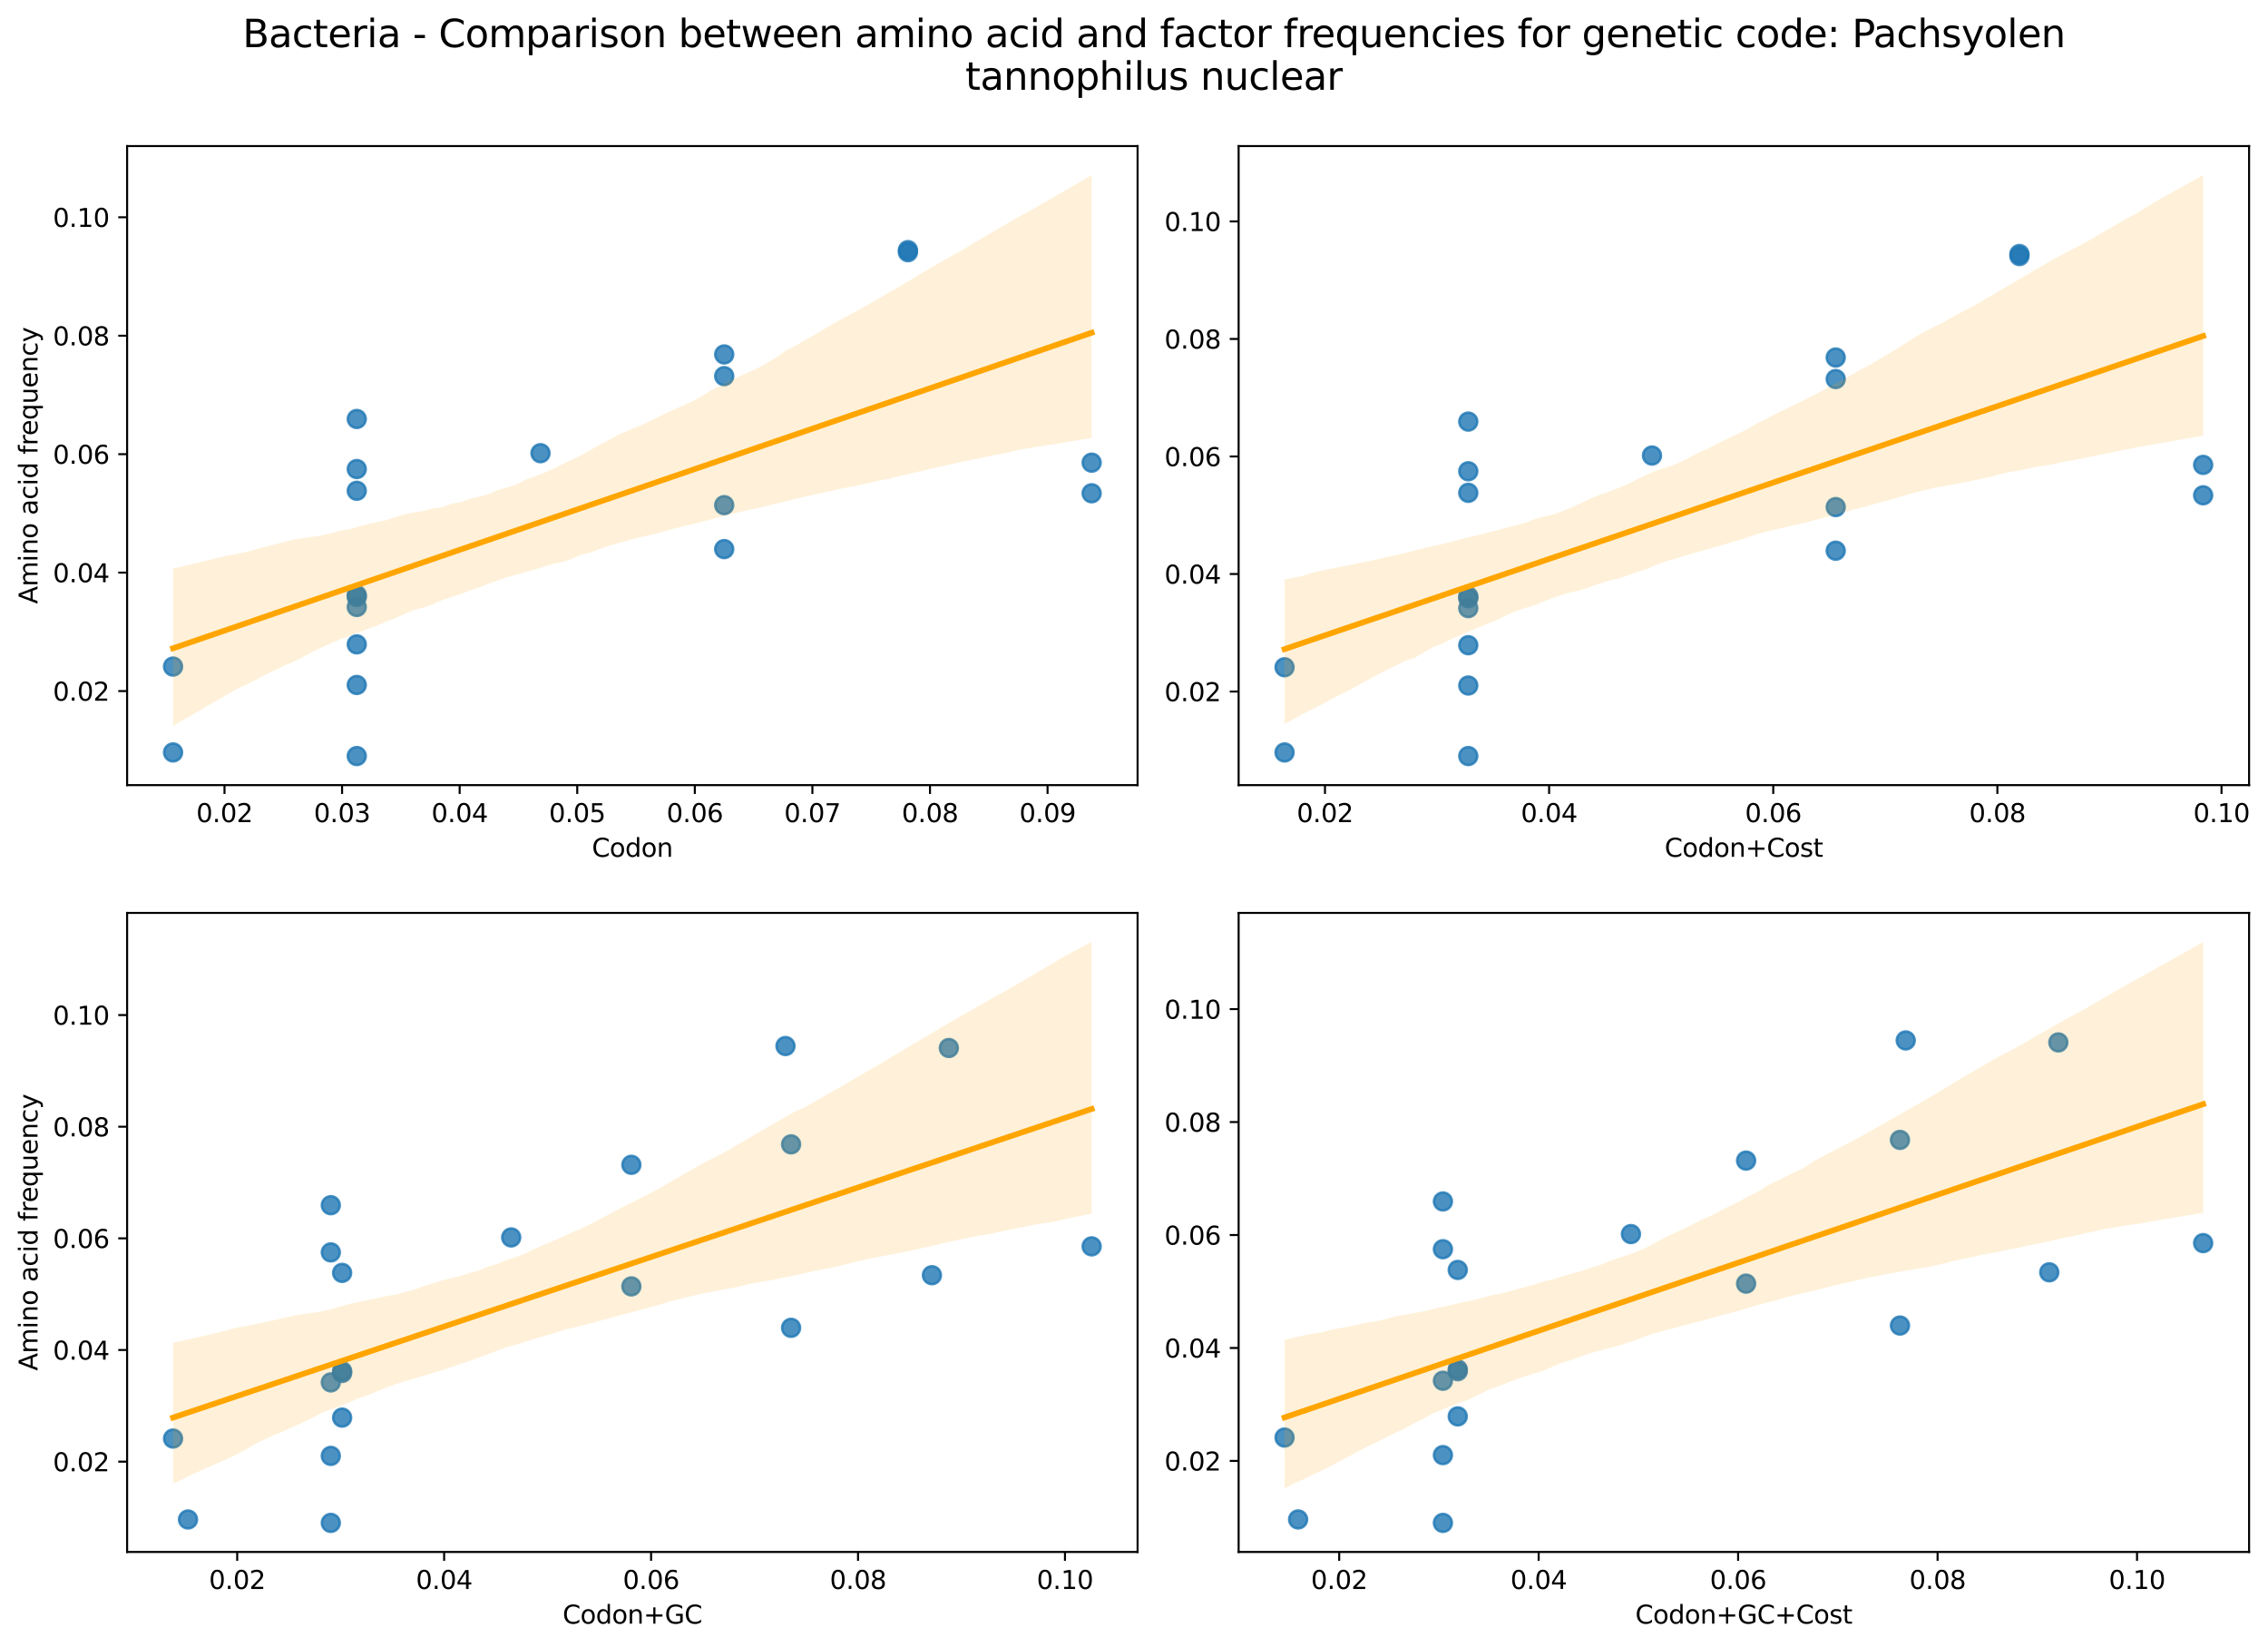 <?xml version="1.0" encoding="utf-8" standalone="no"?>
<!DOCTYPE svg PUBLIC "-//W3C//DTD SVG 1.1//EN"
  "http://www.w3.org/Graphics/SVG/1.1/DTD/svg11.dtd">
<svg xmlns:xlink="http://www.w3.org/1999/xlink" width="894.606pt" height="649.556pt" viewBox="0 0 894.606 649.556" xmlns="http://www.w3.org/2000/svg" version="1.1">
 <defs>
  <style type="text/css">*{stroke-linejoin: round; stroke-linecap: butt}</style>
 </defs>
 <g id="figure_1">
  <g id="patch_1">
   <path d="M 0 649.556 
L 894.606 649.556 
L 894.606 0 
L 0 0 
z
" style="fill: #ffffff"/>
  </g>
  <g id="axes_1">
   <g id="patch_2">
    <path d="M 50.144 309.6 
L 448.715 309.6 
L 448.715 57.6 
L 50.144 57.6 
z
" style="fill: #ffffff"/>
   </g>
   <g id="PathCollection_1">
    <defs>
     <path id="m88bf361d5f" d="M 0 3.536 
C 0.938 3.536 1.837 3.163 2.5 2.5 
C 3.163 1.837 3.536 0.938 3.536 0 
C 3.536 -0.938 3.163 -1.837 2.5 -2.5 
C 1.837 -3.163 0.938 -3.536 0 -3.536 
C -0.938 -3.536 -1.837 -3.163 -2.5 -2.5 
C -3.163 -1.837 -3.536 -0.938 -3.536 0 
C -3.536 0.938 -3.163 1.837 -2.5 2.5 
C -1.837 3.163 -0.938 3.536 0 3.536 
z
" style="stroke: #1f77b4; stroke-opacity: 0.8"/>
    </defs>
    <g clip-path="url(#pe33c67942f)">
     <use xlink:href="#m88bf361d5f" x="68.261" y="262.852" style="fill: #1f77b4; fill-opacity: 0.8; stroke: #1f77b4; stroke-opacity: 0.8"/>
     <use xlink:href="#m88bf361d5f" x="68.261" y="296.717" style="fill: #1f77b4; fill-opacity: 0.8; stroke: #1f77b4; stroke-opacity: 0.8"/>
     <use xlink:href="#m88bf361d5f" x="140.728" y="298.145" style="fill: #1f77b4; fill-opacity: 0.8; stroke: #1f77b4; stroke-opacity: 0.8"/>
     <use xlink:href="#m88bf361d5f" x="140.728" y="184.965" style="fill: #1f77b4; fill-opacity: 0.8; stroke: #1f77b4; stroke-opacity: 0.8"/>
     <use xlink:href="#m88bf361d5f" x="140.728" y="165.225" style="fill: #1f77b4; fill-opacity: 0.8; stroke: #1f77b4; stroke-opacity: 0.8"/>
     <use xlink:href="#m88bf361d5f" x="140.728" y="234.654" style="fill: #1f77b4; fill-opacity: 0.8; stroke: #1f77b4; stroke-opacity: 0.8"/>
     <use xlink:href="#m88bf361d5f" x="140.728" y="270.112" style="fill: #1f77b4; fill-opacity: 0.8; stroke: #1f77b4; stroke-opacity: 0.8"/>
     <use xlink:href="#m88bf361d5f" x="140.728" y="193.54" style="fill: #1f77b4; fill-opacity: 0.8; stroke: #1f77b4; stroke-opacity: 0.8"/>
     <use xlink:href="#m88bf361d5f" x="140.728" y="235.422" style="fill: #1f77b4; fill-opacity: 0.8; stroke: #1f77b4; stroke-opacity: 0.8"/>
     <use xlink:href="#m88bf361d5f" x="140.728" y="239.36" style="fill: #1f77b4; fill-opacity: 0.8; stroke: #1f77b4; stroke-opacity: 0.8"/>
     <use xlink:href="#m88bf361d5f" x="140.728" y="254.097" style="fill: #1f77b4; fill-opacity: 0.8; stroke: #1f77b4; stroke-opacity: 0.8"/>
     <use xlink:href="#m88bf361d5f" x="213.196" y="178.711" style="fill: #1f77b4; fill-opacity: 0.8; stroke: #1f77b4; stroke-opacity: 0.8"/>
     <use xlink:href="#m88bf361d5f" x="358.131" y="99.454" style="fill: #1f77b4; fill-opacity: 0.8; stroke: #1f77b4; stroke-opacity: 0.8"/>
     <use xlink:href="#m88bf361d5f" x="285.663" y="139.769" style="fill: #1f77b4; fill-opacity: 0.8; stroke: #1f77b4; stroke-opacity: 0.8"/>
     <use xlink:href="#m88bf361d5f" x="285.663" y="216.534" style="fill: #1f77b4; fill-opacity: 0.8; stroke: #1f77b4; stroke-opacity: 0.8"/>
     <use xlink:href="#m88bf361d5f" x="285.663" y="199.199" style="fill: #1f77b4; fill-opacity: 0.8; stroke: #1f77b4; stroke-opacity: 0.8"/>
     <use xlink:href="#m88bf361d5f" x="285.663" y="148.325" style="fill: #1f77b4; fill-opacity: 0.8; stroke: #1f77b4; stroke-opacity: 0.8"/>
     <use xlink:href="#m88bf361d5f" x="358.131" y="98.633" style="fill: #1f77b4; fill-opacity: 0.8; stroke: #1f77b4; stroke-opacity: 0.8"/>
     <use xlink:href="#m88bf361d5f" x="430.598" y="182.443" style="fill: #1f77b4; fill-opacity: 0.8; stroke: #1f77b4; stroke-opacity: 0.8"/>
     <use xlink:href="#m88bf361d5f" x="430.598" y="194.518" style="fill: #1f77b4; fill-opacity: 0.8; stroke: #1f77b4; stroke-opacity: 0.8"/>
    </g>
   </g>
   <g id="PolyCollection_1">
    <path d="M 68.261 224.262 
L 68.261 286.264 
L 71.921 284.102 
L 75.581 282.064 
L 79.241 279.934 
L 82.901 277.711 
L 86.561 275.671 
L 90.22 273.548 
L 93.88 271.488 
L 97.54 269.796 
L 101.2 267.971 
L 104.86 265.97 
L 108.52 264.259 
L 112.18 262.469 
L 115.84 260.897 
L 119.5 259.097 
L 123.16 257.098 
L 126.82 255.345 
L 130.48 253.646 
L 134.14 252.148 
L 137.8 250.7 
L 141.46 249.379 
L 145.12 248 
L 148.78 246.687 
L 152.44 245.07 
L 156.1 243.691 
L 159.76 242.042 
L 163.42 240.504 
L 167.08 239.596 
L 170.74 238.296 
L 174.4 236.684 
L 178.06 235.447 
L 181.72 234.261 
L 185.38 232.842 
L 189.04 231.628 
L 192.7 230.182 
L 196.36 228.872 
L 200.02 227.61 
L 203.68 226.61 
L 207.34 225.608 
L 211 224.58 
L 214.66 223.41 
L 218.32 222.347 
L 221.98 221.576 
L 225.64 220.355 
L 229.3 218.739 
L 232.96 217.837 
L 236.62 216.466 
L 240.28 215.23 
L 243.94 214.16 
L 247.599 213.167 
L 251.259 212.155 
L 254.919 211.314 
L 258.579 210.504 
L 262.239 209.492 
L 265.899 208.429 
L 269.559 207.534 
L 273.219 206.693 
L 276.879 205.741 
L 280.539 204.791 
L 284.199 203.838 
L 287.859 202.885 
L 291.519 201.935 
L 295.179 201.152 
L 298.839 200.386 
L 302.499 199.496 
L 306.159 198.614 
L 309.819 197.708 
L 313.479 196.815 
L 317.139 195.923 
L 320.799 195.16 
L 324.459 194.287 
L 328.119 193.537 
L 331.779 192.687 
L 335.439 192.007 
L 339.099 191.292 
L 342.759 190.46 
L 346.419 189.632 
L 350.079 188.949 
L 353.739 187.953 
L 357.399 187.113 
L 361.059 186.284 
L 364.719 185.445 
L 368.379 184.607 
L 372.039 183.769 
L 375.699 182.938 
L 379.359 182.099 
L 383.019 181.361 
L 386.679 180.618 
L 390.339 179.806 
L 393.999 179.159 
L 397.659 178.442 
L 401.318 177.515 
L 404.978 176.845 
L 408.638 176.26 
L 412.298 175.716 
L 415.958 175.192 
L 419.618 174.541 
L 423.278 173.917 
L 426.938 173.331 
L 430.598 172.725 
L 430.598 69.055 
L 430.598 69.055 
L 426.938 71.223 
L 423.278 73.295 
L 419.618 75.411 
L 415.958 77.531 
L 412.298 79.652 
L 408.638 81.772 
L 404.978 83.801 
L 401.318 85.796 
L 397.659 87.918 
L 393.999 90.043 
L 390.339 92.169 
L 386.679 94.33 
L 383.019 96.521 
L 379.359 98.712 
L 375.699 100.774 
L 372.039 102.788 
L 368.379 104.91 
L 364.719 107.036 
L 361.059 109.218 
L 357.399 111.435 
L 353.739 113.579 
L 350.079 115.699 
L 346.419 117.82 
L 342.759 119.94 
L 339.099 121.903 
L 335.439 124.019 
L 331.779 125.886 
L 328.119 127.997 
L 324.459 130.159 
L 320.799 132.329 
L 317.139 134.353 
L 313.479 136.546 
L 309.819 138.371 
L 306.159 140.978 
L 302.499 143.11 
L 298.839 145.212 
L 295.179 146.834 
L 291.519 148.467 
L 287.859 150.101 
L 284.199 152.124 
L 280.539 153.884 
L 276.879 156.153 
L 273.219 158.2 
L 269.559 159.864 
L 265.899 161.446 
L 262.239 163.175 
L 258.579 164.965 
L 254.919 166.782 
L 251.259 168.327 
L 247.599 169.856 
L 243.94 171.455 
L 240.28 173.416 
L 236.62 175.388 
L 232.96 177.424 
L 229.3 179.46 
L 225.64 181.275 
L 221.98 182.996 
L 218.32 184.813 
L 214.66 186.45 
L 211 187.882 
L 207.34 189.166 
L 203.68 191.068 
L 200.02 192.214 
L 196.36 193.217 
L 192.7 194.862 
L 189.04 195.839 
L 185.38 196.653 
L 181.72 198.061 
L 178.06 198.653 
L 174.4 200.004 
L 170.74 200.459 
L 167.08 201.504 
L 163.42 202.032 
L 159.76 202.77 
L 156.1 203.897 
L 152.44 205.11 
L 148.78 205.896 
L 145.12 206.666 
L 141.46 207.651 
L 137.8 208.763 
L 134.14 209.261 
L 130.48 210.339 
L 126.82 211.141 
L 123.16 211.684 
L 119.5 212.226 
L 115.84 212.826 
L 112.18 213.7 
L 108.52 214.652 
L 104.86 215.603 
L 101.2 216.554 
L 97.54 217.505 
L 93.88 218.366 
L 90.22 218.953 
L 86.561 219.841 
L 82.901 220.725 
L 79.241 221.604 
L 75.581 222.482 
L 71.921 223.368 
L 68.261 224.262 
z
" clip-path="url(#pe33c67942f)" style="fill: #ffa500; fill-opacity: 0.15"/>
   </g>
   <g id="matplotlib.axis_1">
    <g id="xtick_1">
     <g id="line2d_1">
      <defs>
       <path id="m859a3b3648" d="M 0 0 
L 0 3.5 
" style="stroke: #000000; stroke-width: 0.8"/>
      </defs>
      <g>
       <use xlink:href="#m859a3b3648" x="88.552" y="309.6" style="stroke: #000000; stroke-width: 0.8"/>
      </g>
     </g>
     <g id="text_1">
      <!-- 0.02 -->
      <g transform="translate(77.419 324.198) scale(0.1 -0.1)">
       <defs>
        <path id="DejaVuSans-30" d="M 2034 4250 
Q 1547 4250 1301 3770 
Q 1056 3291 1056 2328 
Q 1056 1369 1301 889 
Q 1547 409 2034 409 
Q 2525 409 2770 889 
Q 3016 1369 3016 2328 
Q 3016 3291 2770 3770 
Q 2525 4250 2034 4250 
z
M 2034 4750 
Q 2819 4750 3233 4129 
Q 3647 3509 3647 2328 
Q 3647 1150 3233 529 
Q 2819 -91 2034 -91 
Q 1250 -91 836 529 
Q 422 1150 422 2328 
Q 422 3509 836 4129 
Q 1250 4750 2034 4750 
z
" transform="scale(0.016)"/>
        <path id="DejaVuSans-2e" d="M 684 794 
L 1344 794 
L 1344 0 
L 684 0 
L 684 794 
z
" transform="scale(0.016)"/>
        <path id="DejaVuSans-32" d="M 1228 531 
L 3431 531 
L 3431 0 
L 469 0 
L 469 531 
Q 828 903 1448 1529 
Q 2069 2156 2228 2338 
Q 2531 2678 2651 2914 
Q 2772 3150 2772 3378 
Q 2772 3750 2511 3984 
Q 2250 4219 1831 4219 
Q 1534 4219 1204 4116 
Q 875 4013 500 3803 
L 500 4441 
Q 881 4594 1212 4672 
Q 1544 4750 1819 4750 
Q 2544 4750 2975 4387 
Q 3406 4025 3406 3419 
Q 3406 3131 3298 2873 
Q 3191 2616 2906 2266 
Q 2828 2175 2409 1742 
Q 1991 1309 1228 531 
z
" transform="scale(0.016)"/>
       </defs>
       <use xlink:href="#DejaVuSans-30"/>
       <use xlink:href="#DejaVuSans-2e" x="63.623"/>
       <use xlink:href="#DejaVuSans-30" x="95.41"/>
       <use xlink:href="#DejaVuSans-32" x="159.033"/>
      </g>
     </g>
    </g>
    <g id="xtick_2">
     <g id="line2d_2">
      <g>
       <use xlink:href="#m859a3b3648" x="134.931" y="309.6" style="stroke: #000000; stroke-width: 0.8"/>
      </g>
     </g>
     <g id="text_2">
      <!-- 0.03 -->
      <g transform="translate(123.798 324.198) scale(0.1 -0.1)">
       <defs>
        <path id="DejaVuSans-33" d="M 2597 2516 
Q 3050 2419 3304 2112 
Q 3559 1806 3559 1356 
Q 3559 666 3084 287 
Q 2609 -91 1734 -91 
Q 1441 -91 1130 -33 
Q 819 25 488 141 
L 488 750 
Q 750 597 1062 519 
Q 1375 441 1716 441 
Q 2309 441 2620 675 
Q 2931 909 2931 1356 
Q 2931 1769 2642 2001 
Q 2353 2234 1838 2234 
L 1294 2234 
L 1294 2753 
L 1863 2753 
Q 2328 2753 2575 2939 
Q 2822 3125 2822 3475 
Q 2822 3834 2567 4026 
Q 2313 4219 1838 4219 
Q 1578 4219 1281 4162 
Q 984 4106 628 3988 
L 628 4550 
Q 988 4650 1302 4700 
Q 1616 4750 1894 4750 
Q 2613 4750 3031 4423 
Q 3450 4097 3450 3541 
Q 3450 3153 3228 2886 
Q 3006 2619 2597 2516 
z
" transform="scale(0.016)"/>
       </defs>
       <use xlink:href="#DejaVuSans-30"/>
       <use xlink:href="#DejaVuSans-2e" x="63.623"/>
       <use xlink:href="#DejaVuSans-30" x="95.41"/>
       <use xlink:href="#DejaVuSans-33" x="159.033"/>
      </g>
     </g>
    </g>
    <g id="xtick_3">
     <g id="line2d_3">
      <g>
       <use xlink:href="#m859a3b3648" x="181.31" y="309.6" style="stroke: #000000; stroke-width: 0.8"/>
      </g>
     </g>
     <g id="text_3">
      <!-- 0.04 -->
      <g transform="translate(170.177 324.198) scale(0.1 -0.1)">
       <defs>
        <path id="DejaVuSans-34" d="M 2419 4116 
L 825 1625 
L 2419 1625 
L 2419 4116 
z
M 2253 4666 
L 3047 4666 
L 3047 1625 
L 3713 1625 
L 3713 1100 
L 3047 1100 
L 3047 0 
L 2419 0 
L 2419 1100 
L 313 1100 
L 313 1709 
L 2253 4666 
z
" transform="scale(0.016)"/>
       </defs>
       <use xlink:href="#DejaVuSans-30"/>
       <use xlink:href="#DejaVuSans-2e" x="63.623"/>
       <use xlink:href="#DejaVuSans-30" x="95.41"/>
       <use xlink:href="#DejaVuSans-34" x="159.033"/>
      </g>
     </g>
    </g>
    <g id="xtick_4">
     <g id="line2d_4">
      <g>
       <use xlink:href="#m859a3b3648" x="227.689" y="309.6" style="stroke: #000000; stroke-width: 0.8"/>
      </g>
     </g>
     <g id="text_4">
      <!-- 0.05 -->
      <g transform="translate(216.556 324.198) scale(0.1 -0.1)">
       <defs>
        <path id="DejaVuSans-35" d="M 691 4666 
L 3169 4666 
L 3169 4134 
L 1269 4134 
L 1269 2991 
Q 1406 3038 1543 3061 
Q 1681 3084 1819 3084 
Q 2600 3084 3056 2656 
Q 3513 2228 3513 1497 
Q 3513 744 3044 326 
Q 2575 -91 1722 -91 
Q 1428 -91 1123 -41 
Q 819 9 494 109 
L 494 744 
Q 775 591 1075 516 
Q 1375 441 1709 441 
Q 2250 441 2565 725 
Q 2881 1009 2881 1497 
Q 2881 1984 2565 2268 
Q 2250 2553 1709 2553 
Q 1456 2553 1204 2497 
Q 953 2441 691 2322 
L 691 4666 
z
" transform="scale(0.016)"/>
       </defs>
       <use xlink:href="#DejaVuSans-30"/>
       <use xlink:href="#DejaVuSans-2e" x="63.623"/>
       <use xlink:href="#DejaVuSans-30" x="95.41"/>
       <use xlink:href="#DejaVuSans-35" x="159.033"/>
      </g>
     </g>
    </g>
    <g id="xtick_5">
     <g id="line2d_5">
      <g>
       <use xlink:href="#m859a3b3648" x="274.068" y="309.6" style="stroke: #000000; stroke-width: 0.8"/>
      </g>
     </g>
     <g id="text_5">
      <!-- 0.06 -->
      <g transform="translate(262.936 324.198) scale(0.1 -0.1)">
       <defs>
        <path id="DejaVuSans-36" d="M 2113 2584 
Q 1688 2584 1439 2293 
Q 1191 2003 1191 1497 
Q 1191 994 1439 701 
Q 1688 409 2113 409 
Q 2538 409 2786 701 
Q 3034 994 3034 1497 
Q 3034 2003 2786 2293 
Q 2538 2584 2113 2584 
z
M 3366 4563 
L 3366 3988 
Q 3128 4100 2886 4159 
Q 2644 4219 2406 4219 
Q 1781 4219 1451 3797 
Q 1122 3375 1075 2522 
Q 1259 2794 1537 2939 
Q 1816 3084 2150 3084 
Q 2853 3084 3261 2657 
Q 3669 2231 3669 1497 
Q 3669 778 3244 343 
Q 2819 -91 2113 -91 
Q 1303 -91 875 529 
Q 447 1150 447 2328 
Q 447 3434 972 4092 
Q 1497 4750 2381 4750 
Q 2619 4750 2861 4703 
Q 3103 4656 3366 4563 
z
" transform="scale(0.016)"/>
       </defs>
       <use xlink:href="#DejaVuSans-30"/>
       <use xlink:href="#DejaVuSans-2e" x="63.623"/>
       <use xlink:href="#DejaVuSans-30" x="95.41"/>
       <use xlink:href="#DejaVuSans-36" x="159.033"/>
      </g>
     </g>
    </g>
    <g id="xtick_6">
     <g id="line2d_6">
      <g>
       <use xlink:href="#m859a3b3648" x="320.448" y="309.6" style="stroke: #000000; stroke-width: 0.8"/>
      </g>
     </g>
     <g id="text_6">
      <!-- 0.07 -->
      <g transform="translate(309.315 324.198) scale(0.1 -0.1)">
       <defs>
        <path id="DejaVuSans-37" d="M 525 4666 
L 3525 4666 
L 3525 4397 
L 1831 0 
L 1172 0 
L 2766 4134 
L 525 4134 
L 525 4666 
z
" transform="scale(0.016)"/>
       </defs>
       <use xlink:href="#DejaVuSans-30"/>
       <use xlink:href="#DejaVuSans-2e" x="63.623"/>
       <use xlink:href="#DejaVuSans-30" x="95.41"/>
       <use xlink:href="#DejaVuSans-37" x="159.033"/>
      </g>
     </g>
    </g>
    <g id="xtick_7">
     <g id="line2d_7">
      <g>
       <use xlink:href="#m859a3b3648" x="366.827" y="309.6" style="stroke: #000000; stroke-width: 0.8"/>
      </g>
     </g>
     <g id="text_7">
      <!-- 0.08 -->
      <g transform="translate(355.694 324.198) scale(0.1 -0.1)">
       <defs>
        <path id="DejaVuSans-38" d="M 2034 2216 
Q 1584 2216 1326 1975 
Q 1069 1734 1069 1313 
Q 1069 891 1326 650 
Q 1584 409 2034 409 
Q 2484 409 2743 651 
Q 3003 894 3003 1313 
Q 3003 1734 2745 1975 
Q 2488 2216 2034 2216 
z
M 1403 2484 
Q 997 2584 770 2862 
Q 544 3141 544 3541 
Q 544 4100 942 4425 
Q 1341 4750 2034 4750 
Q 2731 4750 3128 4425 
Q 3525 4100 3525 3541 
Q 3525 3141 3298 2862 
Q 3072 2584 2669 2484 
Q 3125 2378 3379 2068 
Q 3634 1759 3634 1313 
Q 3634 634 3220 271 
Q 2806 -91 2034 -91 
Q 1263 -91 848 271 
Q 434 634 434 1313 
Q 434 1759 690 2068 
Q 947 2378 1403 2484 
z
M 1172 3481 
Q 1172 3119 1398 2916 
Q 1625 2713 2034 2713 
Q 2441 2713 2670 2916 
Q 2900 3119 2900 3481 
Q 2900 3844 2670 4047 
Q 2441 4250 2034 4250 
Q 1625 4250 1398 4047 
Q 1172 3844 1172 3481 
z
" transform="scale(0.016)"/>
       </defs>
       <use xlink:href="#DejaVuSans-30"/>
       <use xlink:href="#DejaVuSans-2e" x="63.623"/>
       <use xlink:href="#DejaVuSans-30" x="95.41"/>
       <use xlink:href="#DejaVuSans-38" x="159.033"/>
      </g>
     </g>
    </g>
    <g id="xtick_8">
     <g id="line2d_8">
      <g>
       <use xlink:href="#m859a3b3648" x="413.206" y="309.6" style="stroke: #000000; stroke-width: 0.8"/>
      </g>
     </g>
     <g id="text_8">
      <!-- 0.09 -->
      <g transform="translate(402.073 324.198) scale(0.1 -0.1)">
       <defs>
        <path id="DejaVuSans-39" d="M 703 97 
L 703 672 
Q 941 559 1184 500 
Q 1428 441 1663 441 
Q 2288 441 2617 861 
Q 2947 1281 2994 2138 
Q 2813 1869 2534 1725 
Q 2256 1581 1919 1581 
Q 1219 1581 811 2004 
Q 403 2428 403 3163 
Q 403 3881 828 4315 
Q 1253 4750 1959 4750 
Q 2769 4750 3195 4129 
Q 3622 3509 3622 2328 
Q 3622 1225 3098 567 
Q 2575 -91 1691 -91 
Q 1453 -91 1209 -44 
Q 966 3 703 97 
z
M 1959 2075 
Q 2384 2075 2632 2365 
Q 2881 2656 2881 3163 
Q 2881 3666 2632 3958 
Q 2384 4250 1959 4250 
Q 1534 4250 1286 3958 
Q 1038 3666 1038 3163 
Q 1038 2656 1286 2365 
Q 1534 2075 1959 2075 
z
" transform="scale(0.016)"/>
       </defs>
       <use xlink:href="#DejaVuSans-30"/>
       <use xlink:href="#DejaVuSans-2e" x="63.623"/>
       <use xlink:href="#DejaVuSans-30" x="95.41"/>
       <use xlink:href="#DejaVuSans-39" x="159.033"/>
      </g>
     </g>
    </g>
    <g id="text_9">
     <!-- Codon -->
     <g transform="translate(233.476 337.877) scale(0.1 -0.1)">
      <defs>
       <path id="DejaVuSans-43" d="M 4122 4306 
L 4122 3641 
Q 3803 3938 3442 4084 
Q 3081 4231 2675 4231 
Q 1875 4231 1450 3742 
Q 1025 3253 1025 2328 
Q 1025 1406 1450 917 
Q 1875 428 2675 428 
Q 3081 428 3442 575 
Q 3803 722 4122 1019 
L 4122 359 
Q 3791 134 3420 21 
Q 3050 -91 2638 -91 
Q 1578 -91 968 557 
Q 359 1206 359 2328 
Q 359 3453 968 4101 
Q 1578 4750 2638 4750 
Q 3056 4750 3426 4639 
Q 3797 4528 4122 4306 
z
" transform="scale(0.016)"/>
       <path id="DejaVuSans-6f" d="M 1959 3097 
Q 1497 3097 1228 2736 
Q 959 2375 959 1747 
Q 959 1119 1226 758 
Q 1494 397 1959 397 
Q 2419 397 2687 759 
Q 2956 1122 2956 1747 
Q 2956 2369 2687 2733 
Q 2419 3097 1959 3097 
z
M 1959 3584 
Q 2709 3584 3137 3096 
Q 3566 2609 3566 1747 
Q 3566 888 3137 398 
Q 2709 -91 1959 -91 
Q 1206 -91 779 398 
Q 353 888 353 1747 
Q 353 2609 779 3096 
Q 1206 3584 1959 3584 
z
" transform="scale(0.016)"/>
       <path id="DejaVuSans-64" d="M 2906 2969 
L 2906 4863 
L 3481 4863 
L 3481 0 
L 2906 0 
L 2906 525 
Q 2725 213 2448 61 
Q 2172 -91 1784 -91 
Q 1150 -91 751 415 
Q 353 922 353 1747 
Q 353 2572 751 3078 
Q 1150 3584 1784 3584 
Q 2172 3584 2448 3432 
Q 2725 3281 2906 2969 
z
M 947 1747 
Q 947 1113 1208 752 
Q 1469 391 1925 391 
Q 2381 391 2643 752 
Q 2906 1113 2906 1747 
Q 2906 2381 2643 2742 
Q 2381 3103 1925 3103 
Q 1469 3103 1208 2742 
Q 947 2381 947 1747 
z
" transform="scale(0.016)"/>
       <path id="DejaVuSans-6e" d="M 3513 2113 
L 3513 0 
L 2938 0 
L 2938 2094 
Q 2938 2591 2744 2837 
Q 2550 3084 2163 3084 
Q 1697 3084 1428 2787 
Q 1159 2491 1159 1978 
L 1159 0 
L 581 0 
L 581 3500 
L 1159 3500 
L 1159 2956 
Q 1366 3272 1645 3428 
Q 1925 3584 2291 3584 
Q 2894 3584 3203 3211 
Q 3513 2838 3513 2113 
z
" transform="scale(0.016)"/>
      </defs>
      <use xlink:href="#DejaVuSans-43"/>
      <use xlink:href="#DejaVuSans-6f" x="69.824"/>
      <use xlink:href="#DejaVuSans-64" x="131.006"/>
      <use xlink:href="#DejaVuSans-6f" x="194.482"/>
      <use xlink:href="#DejaVuSans-6e" x="255.664"/>
     </g>
    </g>
   </g>
   <g id="matplotlib.axis_2">
    <g id="ytick_1">
     <g id="line2d_9">
      <defs>
       <path id="mdf9540e7df" d="M 0 0 
L -3.5 0 
" style="stroke: #000000; stroke-width: 0.8"/>
      </defs>
      <g>
       <use xlink:href="#mdf9540e7df" x="50.144" y="272.515" style="stroke: #000000; stroke-width: 0.8"/>
      </g>
     </g>
     <g id="text_10">
      <!-- 0.02 -->
      <g transform="translate(20.878 276.314) scale(0.1 -0.1)">
       <use xlink:href="#DejaVuSans-30"/>
       <use xlink:href="#DejaVuSans-2e" x="63.623"/>
       <use xlink:href="#DejaVuSans-30" x="95.41"/>
       <use xlink:href="#DejaVuSans-32" x="159.033"/>
      </g>
     </g>
    </g>
    <g id="ytick_2">
     <g id="line2d_10">
      <g>
       <use xlink:href="#mdf9540e7df" x="50.144" y="225.805" style="stroke: #000000; stroke-width: 0.8"/>
      </g>
     </g>
     <g id="text_11">
      <!-- 0.04 -->
      <g transform="translate(20.878 229.604) scale(0.1 -0.1)">
       <use xlink:href="#DejaVuSans-30"/>
       <use xlink:href="#DejaVuSans-2e" x="63.623"/>
       <use xlink:href="#DejaVuSans-30" x="95.41"/>
       <use xlink:href="#DejaVuSans-34" x="159.033"/>
      </g>
     </g>
    </g>
    <g id="ytick_3">
     <g id="line2d_11">
      <g>
       <use xlink:href="#mdf9540e7df" x="50.144" y="179.095" style="stroke: #000000; stroke-width: 0.8"/>
      </g>
     </g>
     <g id="text_12">
      <!-- 0.06 -->
      <g transform="translate(20.878 182.894) scale(0.1 -0.1)">
       <use xlink:href="#DejaVuSans-30"/>
       <use xlink:href="#DejaVuSans-2e" x="63.623"/>
       <use xlink:href="#DejaVuSans-30" x="95.41"/>
       <use xlink:href="#DejaVuSans-36" x="159.033"/>
      </g>
     </g>
    </g>
    <g id="ytick_4">
     <g id="line2d_12">
      <g>
       <use xlink:href="#mdf9540e7df" x="50.144" y="132.385" style="stroke: #000000; stroke-width: 0.8"/>
      </g>
     </g>
     <g id="text_13">
      <!-- 0.08 -->
      <g transform="translate(20.878 136.185) scale(0.1 -0.1)">
       <use xlink:href="#DejaVuSans-30"/>
       <use xlink:href="#DejaVuSans-2e" x="63.623"/>
       <use xlink:href="#DejaVuSans-30" x="95.41"/>
       <use xlink:href="#DejaVuSans-38" x="159.033"/>
      </g>
     </g>
    </g>
    <g id="ytick_5">
     <g id="line2d_13">
      <g>
       <use xlink:href="#mdf9540e7df" x="50.144" y="85.676" style="stroke: #000000; stroke-width: 0.8"/>
      </g>
     </g>
     <g id="text_14">
      <!-- 0.10 -->
      <g transform="translate(20.878 89.475) scale(0.1 -0.1)">
       <defs>
        <path id="DejaVuSans-31" d="M 794 531 
L 1825 531 
L 1825 4091 
L 703 3866 
L 703 4441 
L 1819 4666 
L 2450 4666 
L 2450 531 
L 3481 531 
L 3481 0 
L 794 0 
L 794 531 
z
" transform="scale(0.016)"/>
       </defs>
       <use xlink:href="#DejaVuSans-30"/>
       <use xlink:href="#DejaVuSans-2e" x="63.623"/>
       <use xlink:href="#DejaVuSans-31" x="95.41"/>
       <use xlink:href="#DejaVuSans-30" x="159.033"/>
      </g>
     </g>
    </g>
    <g id="text_15">
     <!-- Amino acid frequency -->
     <g transform="translate(14.798 238.139) rotate(-90) scale(0.1 -0.1)">
      <defs>
       <path id="DejaVuSans-41" d="M 2188 4044 
L 1331 1722 
L 3047 1722 
L 2188 4044 
z
M 1831 4666 
L 2547 4666 
L 4325 0 
L 3669 0 
L 3244 1197 
L 1141 1197 
L 716 0 
L 50 0 
L 1831 4666 
z
" transform="scale(0.016)"/>
       <path id="DejaVuSans-6d" d="M 3328 2828 
Q 3544 3216 3844 3400 
Q 4144 3584 4550 3584 
Q 5097 3584 5394 3201 
Q 5691 2819 5691 2113 
L 5691 0 
L 5113 0 
L 5113 2094 
Q 5113 2597 4934 2840 
Q 4756 3084 4391 3084 
Q 3944 3084 3684 2787 
Q 3425 2491 3425 1978 
L 3425 0 
L 2847 0 
L 2847 2094 
Q 2847 2600 2669 2842 
Q 2491 3084 2119 3084 
Q 1678 3084 1418 2786 
Q 1159 2488 1159 1978 
L 1159 0 
L 581 0 
L 581 3500 
L 1159 3500 
L 1159 2956 
Q 1356 3278 1631 3431 
Q 1906 3584 2284 3584 
Q 2666 3584 2933 3390 
Q 3200 3197 3328 2828 
z
" transform="scale(0.016)"/>
       <path id="DejaVuSans-69" d="M 603 3500 
L 1178 3500 
L 1178 0 
L 603 0 
L 603 3500 
z
M 603 4863 
L 1178 4863 
L 1178 4134 
L 603 4134 
L 603 4863 
z
" transform="scale(0.016)"/>
       <path id="DejaVuSans-20" transform="scale(0.016)"/>
       <path id="DejaVuSans-61" d="M 2194 1759 
Q 1497 1759 1228 1600 
Q 959 1441 959 1056 
Q 959 750 1161 570 
Q 1363 391 1709 391 
Q 2188 391 2477 730 
Q 2766 1069 2766 1631 
L 2766 1759 
L 2194 1759 
z
M 3341 1997 
L 3341 0 
L 2766 0 
L 2766 531 
Q 2569 213 2275 61 
Q 1981 -91 1556 -91 
Q 1019 -91 701 211 
Q 384 513 384 1019 
Q 384 1609 779 1909 
Q 1175 2209 1959 2209 
L 2766 2209 
L 2766 2266 
Q 2766 2663 2505 2880 
Q 2244 3097 1772 3097 
Q 1472 3097 1187 3025 
Q 903 2953 641 2809 
L 641 3341 
Q 956 3463 1253 3523 
Q 1550 3584 1831 3584 
Q 2591 3584 2966 3190 
Q 3341 2797 3341 1997 
z
" transform="scale(0.016)"/>
       <path id="DejaVuSans-63" d="M 3122 3366 
L 3122 2828 
Q 2878 2963 2633 3030 
Q 2388 3097 2138 3097 
Q 1578 3097 1268 2742 
Q 959 2388 959 1747 
Q 959 1106 1268 751 
Q 1578 397 2138 397 
Q 2388 397 2633 464 
Q 2878 531 3122 666 
L 3122 134 
Q 2881 22 2623 -34 
Q 2366 -91 2075 -91 
Q 1284 -91 818 406 
Q 353 903 353 1747 
Q 353 2603 823 3093 
Q 1294 3584 2113 3584 
Q 2378 3584 2631 3529 
Q 2884 3475 3122 3366 
z
" transform="scale(0.016)"/>
       <path id="DejaVuSans-66" d="M 2375 4863 
L 2375 4384 
L 1825 4384 
Q 1516 4384 1395 4259 
Q 1275 4134 1275 3809 
L 1275 3500 
L 2222 3500 
L 2222 3053 
L 1275 3053 
L 1275 0 
L 697 0 
L 697 3053 
L 147 3053 
L 147 3500 
L 697 3500 
L 697 3744 
Q 697 4328 969 4595 
Q 1241 4863 1831 4863 
L 2375 4863 
z
" transform="scale(0.016)"/>
       <path id="DejaVuSans-72" d="M 2631 2963 
Q 2534 3019 2420 3045 
Q 2306 3072 2169 3072 
Q 1681 3072 1420 2755 
Q 1159 2438 1159 1844 
L 1159 0 
L 581 0 
L 581 3500 
L 1159 3500 
L 1159 2956 
Q 1341 3275 1631 3429 
Q 1922 3584 2338 3584 
Q 2397 3584 2469 3576 
Q 2541 3569 2628 3553 
L 2631 2963 
z
" transform="scale(0.016)"/>
       <path id="DejaVuSans-65" d="M 3597 1894 
L 3597 1613 
L 953 1613 
Q 991 1019 1311 708 
Q 1631 397 2203 397 
Q 2534 397 2845 478 
Q 3156 559 3463 722 
L 3463 178 
Q 3153 47 2828 -22 
Q 2503 -91 2169 -91 
Q 1331 -91 842 396 
Q 353 884 353 1716 
Q 353 2575 817 3079 
Q 1281 3584 2069 3584 
Q 2775 3584 3186 3129 
Q 3597 2675 3597 1894 
z
M 3022 2063 
Q 3016 2534 2758 2815 
Q 2500 3097 2075 3097 
Q 1594 3097 1305 2825 
Q 1016 2553 972 2059 
L 3022 2063 
z
" transform="scale(0.016)"/>
       <path id="DejaVuSans-71" d="M 947 1747 
Q 947 1113 1208 752 
Q 1469 391 1925 391 
Q 2381 391 2643 752 
Q 2906 1113 2906 1747 
Q 2906 2381 2643 2742 
Q 2381 3103 1925 3103 
Q 1469 3103 1208 2742 
Q 947 2381 947 1747 
z
M 2906 525 
Q 2725 213 2448 61 
Q 2172 -91 1784 -91 
Q 1150 -91 751 415 
Q 353 922 353 1747 
Q 353 2572 751 3078 
Q 1150 3584 1784 3584 
Q 2172 3584 2448 3432 
Q 2725 3281 2906 2969 
L 2906 3500 
L 3481 3500 
L 3481 -1331 
L 2906 -1331 
L 2906 525 
z
" transform="scale(0.016)"/>
       <path id="DejaVuSans-75" d="M 544 1381 
L 544 3500 
L 1119 3500 
L 1119 1403 
Q 1119 906 1312 657 
Q 1506 409 1894 409 
Q 2359 409 2629 706 
Q 2900 1003 2900 1516 
L 2900 3500 
L 3475 3500 
L 3475 0 
L 2900 0 
L 2900 538 
Q 2691 219 2414 64 
Q 2138 -91 1772 -91 
Q 1169 -91 856 284 
Q 544 659 544 1381 
z
M 1991 3584 
L 1991 3584 
z
" transform="scale(0.016)"/>
       <path id="DejaVuSans-79" d="M 2059 -325 
Q 1816 -950 1584 -1140 
Q 1353 -1331 966 -1331 
L 506 -1331 
L 506 -850 
L 844 -850 
Q 1081 -850 1212 -737 
Q 1344 -625 1503 -206 
L 1606 56 
L 191 3500 
L 800 3500 
L 1894 763 
L 2988 3500 
L 3597 3500 
L 2059 -325 
z
" transform="scale(0.016)"/>
      </defs>
      <use xlink:href="#DejaVuSans-41"/>
      <use xlink:href="#DejaVuSans-6d" x="68.408"/>
      <use xlink:href="#DejaVuSans-69" x="165.82"/>
      <use xlink:href="#DejaVuSans-6e" x="193.604"/>
      <use xlink:href="#DejaVuSans-6f" x="256.982"/>
      <use xlink:href="#DejaVuSans-20" x="318.164"/>
      <use xlink:href="#DejaVuSans-61" x="349.951"/>
      <use xlink:href="#DejaVuSans-63" x="411.23"/>
      <use xlink:href="#DejaVuSans-69" x="466.211"/>
      <use xlink:href="#DejaVuSans-64" x="493.994"/>
      <use xlink:href="#DejaVuSans-20" x="557.471"/>
      <use xlink:href="#DejaVuSans-66" x="589.258"/>
      <use xlink:href="#DejaVuSans-72" x="624.463"/>
      <use xlink:href="#DejaVuSans-65" x="663.326"/>
      <use xlink:href="#DejaVuSans-71" x="724.85"/>
      <use xlink:href="#DejaVuSans-75" x="788.326"/>
      <use xlink:href="#DejaVuSans-65" x="851.705"/>
      <use xlink:href="#DejaVuSans-6e" x="913.229"/>
      <use xlink:href="#DejaVuSans-63" x="976.607"/>
      <use xlink:href="#DejaVuSans-79" x="1031.588"/>
     </g>
    </g>
   </g>
   <g id="line2d_14">
    <path d="M 68.261 255.651 
L 71.921 254.394 
L 75.581 253.137 
L 79.241 251.88 
L 82.901 250.623 
L 86.561 249.366 
L 90.22 248.109 
L 93.88 246.853 
L 97.54 245.596 
L 101.2 244.339 
L 104.86 243.082 
L 108.52 241.825 
L 112.18 240.568 
L 115.84 239.311 
L 119.5 238.054 
L 123.16 236.797 
L 126.82 235.541 
L 130.48 234.284 
L 134.14 233.027 
L 137.8 231.77 
L 141.46 230.513 
L 145.12 229.256 
L 148.78 227.999 
L 152.44 226.742 
L 156.1 225.486 
L 159.76 224.229 
L 163.42 222.972 
L 167.08 221.715 
L 170.74 220.458 
L 174.4 219.201 
L 178.06 217.944 
L 181.72 216.687 
L 185.38 215.43 
L 189.04 214.174 
L 192.7 212.917 
L 196.36 211.66 
L 200.02 210.403 
L 203.68 209.146 
L 207.34 207.889 
L 211 206.632 
L 214.66 205.375 
L 218.32 204.119 
L 221.98 202.862 
L 225.64 201.605 
L 229.3 200.348 
L 232.96 199.091 
L 236.62 197.834 
L 240.28 196.577 
L 243.94 195.32 
L 247.599 194.063 
L 251.259 192.807 
L 254.919 191.55 
L 258.579 190.293 
L 262.239 189.036 
L 265.899 187.779 
L 269.559 186.522 
L 273.219 185.265 
L 276.879 184.008 
L 280.539 182.752 
L 284.199 181.495 
L 287.859 180.238 
L 291.519 178.981 
L 295.179 177.724 
L 298.839 176.467 
L 302.499 175.21 
L 306.159 173.953 
L 309.819 172.696 
L 313.479 171.44 
L 317.139 170.183 
L 320.799 168.926 
L 324.459 167.669 
L 328.119 166.412 
L 331.779 165.155 
L 335.439 163.898 
L 339.099 162.641 
L 342.759 161.385 
L 346.419 160.128 
L 350.079 158.871 
L 353.739 157.614 
L 357.399 156.357 
L 361.059 155.1 
L 364.719 153.843 
L 368.379 152.586 
L 372.039 151.329 
L 375.699 150.073 
L 379.359 148.816 
L 383.019 147.559 
L 386.679 146.302 
L 390.339 145.045 
L 393.999 143.788 
L 397.659 142.531 
L 401.318 141.274 
L 404.978 140.018 
L 408.638 138.761 
L 412.298 137.504 
L 415.958 136.247 
L 419.618 134.99 
L 423.278 133.733 
L 426.938 132.476 
L 430.598 131.219 
" clip-path="url(#pe33c67942f)" style="fill: none; stroke: #ffa500; stroke-width: 2.25; stroke-linecap: square"/>
   </g>
   <g id="patch_3">
    <path d="M 50.144 309.6 
L 50.144 57.6 
" style="fill: none; stroke: #000000; stroke-width: 0.8; stroke-linejoin: miter; stroke-linecap: square"/>
   </g>
   <g id="patch_4">
    <path d="M 448.715 309.6 
L 448.715 57.6 
" style="fill: none; stroke: #000000; stroke-width: 0.8; stroke-linejoin: miter; stroke-linecap: square"/>
   </g>
   <g id="patch_5">
    <path d="M 50.144 309.6 
L 448.715 309.6 
" style="fill: none; stroke: #000000; stroke-width: 0.8; stroke-linejoin: miter; stroke-linecap: square"/>
   </g>
   <g id="patch_6">
    <path d="M 50.144 57.6 
L 448.715 57.6 
" style="fill: none; stroke: #000000; stroke-width: 0.8; stroke-linejoin: miter; stroke-linecap: square"/>
   </g>
  </g>
  <g id="axes_2">
   <g id="patch_7">
    <path d="M 488.572 309.6 
L 887.144 309.6 
L 887.144 57.6 
L 488.572 57.6 
z
" style="fill: #ffffff"/>
   </g>
   <g id="PathCollection_2">
    <g clip-path="url(#pd687441d56)">
     <use xlink:href="#m88bf361d5f" x="506.689" y="263.124" style="fill: #1f77b4; fill-opacity: 0.8; stroke: #1f77b4; stroke-opacity: 0.8"/>
     <use xlink:href="#m88bf361d5f" x="506.689" y="296.728" style="fill: #1f77b4; fill-opacity: 0.8; stroke: #1f77b4; stroke-opacity: 0.8"/>
     <use xlink:href="#m88bf361d5f" x="579.157" y="298.145" style="fill: #1f77b4; fill-opacity: 0.8; stroke: #1f77b4; stroke-opacity: 0.8"/>
     <use xlink:href="#m88bf361d5f" x="579.157" y="185.837" style="fill: #1f77b4; fill-opacity: 0.8; stroke: #1f77b4; stroke-opacity: 0.8"/>
     <use xlink:href="#m88bf361d5f" x="579.157" y="166.249" style="fill: #1f77b4; fill-opacity: 0.8; stroke: #1f77b4; stroke-opacity: 0.8"/>
     <use xlink:href="#m88bf361d5f" x="579.157" y="235.143" style="fill: #1f77b4; fill-opacity: 0.8; stroke: #1f77b4; stroke-opacity: 0.8"/>
     <use xlink:href="#m88bf361d5f" x="579.157" y="270.328" style="fill: #1f77b4; fill-opacity: 0.8; stroke: #1f77b4; stroke-opacity: 0.8"/>
     <use xlink:href="#m88bf361d5f" x="579.157" y="194.346" style="fill: #1f77b4; fill-opacity: 0.8; stroke: #1f77b4; stroke-opacity: 0.8"/>
     <use xlink:href="#m88bf361d5f" x="579.157" y="235.905" style="fill: #1f77b4; fill-opacity: 0.8; stroke: #1f77b4; stroke-opacity: 0.8"/>
     <use xlink:href="#m88bf361d5f" x="579.157" y="239.813" style="fill: #1f77b4; fill-opacity: 0.8; stroke: #1f77b4; stroke-opacity: 0.8"/>
     <use xlink:href="#m88bf361d5f" x="579.157" y="254.437" style="fill: #1f77b4; fill-opacity: 0.8; stroke: #1f77b4; stroke-opacity: 0.8"/>
     <use xlink:href="#m88bf361d5f" x="651.624" y="179.632" style="fill: #1f77b4; fill-opacity: 0.8; stroke: #1f77b4; stroke-opacity: 0.8"/>
     <use xlink:href="#m88bf361d5f" x="796.559" y="100.985" style="fill: #1f77b4; fill-opacity: 0.8; stroke: #1f77b4; stroke-opacity: 0.8"/>
     <use xlink:href="#m88bf361d5f" x="724.092" y="140.989" style="fill: #1f77b4; fill-opacity: 0.8; stroke: #1f77b4; stroke-opacity: 0.8"/>
     <use xlink:href="#m88bf361d5f" x="724.092" y="217.163" style="fill: #1f77b4; fill-opacity: 0.8; stroke: #1f77b4; stroke-opacity: 0.8"/>
     <use xlink:href="#m88bf361d5f" x="724.092" y="199.962" style="fill: #1f77b4; fill-opacity: 0.8; stroke: #1f77b4; stroke-opacity: 0.8"/>
     <use xlink:href="#m88bf361d5f" x="724.092" y="149.479" style="fill: #1f77b4; fill-opacity: 0.8; stroke: #1f77b4; stroke-opacity: 0.8"/>
     <use xlink:href="#m88bf361d5f" x="796.559" y="100.17" style="fill: #1f77b4; fill-opacity: 0.8; stroke: #1f77b4; stroke-opacity: 0.8"/>
     <use xlink:href="#m88bf361d5f" x="869.027" y="183.334" style="fill: #1f77b4; fill-opacity: 0.8; stroke: #1f77b4; stroke-opacity: 0.8"/>
     <use xlink:href="#m88bf361d5f" x="869.027" y="195.316" style="fill: #1f77b4; fill-opacity: 0.8; stroke: #1f77b4; stroke-opacity: 0.8"/>
    </g>
   </g>
   <g id="PolyCollection_2">
    <path d="M 506.689 228.519 
L 506.689 285.498 
L 510.349 283.56 
L 514.009 281.442 
L 517.669 279.696 
L 521.329 277.783 
L 524.989 275.853 
L 528.649 273.92 
L 532.309 272.173 
L 535.969 270.054 
L 539.629 268.124 
L 543.289 266.063 
L 546.949 264.233 
L 550.609 262.407 
L 554.269 260.62 
L 557.929 259.442 
L 561.589 257.329 
L 565.249 255.203 
L 568.909 253.791 
L 572.569 251.961 
L 576.229 250.369 
L 579.889 248.837 
L 583.549 247.327 
L 587.209 245.841 
L 590.869 244.293 
L 594.529 242.468 
L 598.189 240.939 
L 601.849 239.667 
L 605.509 238.628 
L 609.169 237.069 
L 612.829 235.744 
L 616.488 234.431 
L 620.148 233.444 
L 623.808 232.645 
L 627.468 231.375 
L 631.128 230.098 
L 634.788 228.966 
L 638.448 228.177 
L 642.108 226.873 
L 645.768 225.587 
L 649.428 224.414 
L 653.088 222.842 
L 656.748 221.494 
L 660.408 220.44 
L 664.068 219.268 
L 667.728 218.276 
L 671.388 217.214 
L 675.048 216.149 
L 678.708 215.144 
L 682.368 214.031 
L 686.028 212.969 
L 689.688 211.762 
L 693.348 210.52 
L 697.008 209.604 
L 700.668 208.736 
L 704.328 207.856 
L 707.988 206.985 
L 711.648 206.232 
L 715.308 205.249 
L 718.968 204.265 
L 722.628 203.281 
L 726.288 202.296 
L 729.948 201.306 
L 733.608 200.314 
L 737.268 199.322 
L 740.928 198.325 
L 744.588 197.326 
L 748.248 196.327 
L 751.908 195.158 
L 755.568 194.179 
L 759.228 193.351 
L 762.888 192.367 
L 766.548 191.762 
L 770.208 191.048 
L 773.867 190.395 
L 777.527 189.654 
L 781.187 188.912 
L 784.847 188.161 
L 788.507 187.145 
L 792.167 186.247 
L 795.827 185.646 
L 799.487 184.908 
L 803.147 184.089 
L 806.807 183.568 
L 810.467 182.933 
L 814.127 182.071 
L 817.787 181.466 
L 821.447 180.728 
L 825.107 179.991 
L 828.767 179.254 
L 832.427 178.516 
L 836.087 177.776 
L 839.747 177.035 
L 843.407 176.295 
L 847.067 175.643 
L 850.727 175.005 
L 854.387 174.368 
L 858.047 173.73 
L 861.707 173.092 
L 865.367 172.455 
L 869.027 171.817 
L 869.027 69.055 
L 869.027 69.055 
L 865.367 71.081 
L 861.707 73.108 
L 858.047 75.136 
L 854.387 77.172 
L 850.727 79.207 
L 847.067 81.475 
L 843.407 83.749 
L 839.747 85.677 
L 836.087 87.812 
L 832.427 89.931 
L 828.767 91.965 
L 825.107 94.23 
L 821.447 96.226 
L 817.787 98.117 
L 814.127 100.009 
L 810.467 101.989 
L 806.807 104.122 
L 803.147 106.182 
L 799.487 108.39 
L 795.827 110.524 
L 792.167 112.657 
L 788.507 114.779 
L 784.847 116.917 
L 781.187 119.048 
L 777.527 121.181 
L 773.867 123.028 
L 770.208 124.987 
L 766.548 127.097 
L 762.888 128.898 
L 759.228 130.667 
L 755.568 132.852 
L 751.908 135.165 
L 748.248 137.52 
L 744.588 139.683 
L 740.928 141.81 
L 737.268 144.038 
L 733.608 145.916 
L 729.948 148.052 
L 726.288 150.127 
L 722.628 151.927 
L 718.968 153.947 
L 715.308 155.861 
L 711.648 157.764 
L 707.988 159.587 
L 704.328 161.311 
L 700.668 163.042 
L 697.008 164.968 
L 693.348 166.826 
L 689.688 168.962 
L 686.028 170.839 
L 682.368 172.551 
L 678.708 174.29 
L 675.048 176.244 
L 671.388 177.917 
L 667.728 179.687 
L 664.068 181.682 
L 660.408 183.21 
L 656.748 184.555 
L 653.088 185.651 
L 649.428 187.246 
L 645.768 189.046 
L 642.108 190.838 
L 638.448 192.415 
L 634.788 193.818 
L 631.128 195.089 
L 627.468 196.535 
L 623.808 198.301 
L 620.148 200.054 
L 616.488 201.449 
L 612.829 202.865 
L 609.169 203.609 
L 605.509 204.632 
L 601.849 206.07 
L 598.189 207.077 
L 594.529 208.003 
L 590.869 209.042 
L 587.209 209.903 
L 583.549 210.872 
L 579.889 211.755 
L 576.229 212.633 
L 572.569 213.584 
L 568.909 214.537 
L 565.249 215.319 
L 561.589 216.193 
L 557.929 217.103 
L 554.269 218.056 
L 550.609 218.921 
L 546.949 219.669 
L 543.289 220.55 
L 539.629 221.395 
L 535.969 221.984 
L 532.309 222.84 
L 528.649 223.563 
L 524.989 224.285 
L 521.329 225.009 
L 517.669 225.809 
L 514.009 227.025 
L 510.349 227.782 
L 506.689 228.519 
z
" clip-path="url(#pd687441d56)" style="fill: #ffa500; fill-opacity: 0.15"/>
   </g>
   <g id="matplotlib.axis_3">
    <g id="xtick_9">
     <g id="line2d_15">
      <g>
       <use xlink:href="#m859a3b3648" x="522.632" y="309.6" style="stroke: #000000; stroke-width: 0.8"/>
      </g>
     </g>
     <g id="text_16">
      <!-- 0.02 -->
      <g transform="translate(511.499 324.198) scale(0.1 -0.1)">
       <use xlink:href="#DejaVuSans-30"/>
       <use xlink:href="#DejaVuSans-2e" x="63.623"/>
       <use xlink:href="#DejaVuSans-30" x="95.41"/>
       <use xlink:href="#DejaVuSans-32" x="159.033"/>
      </g>
     </g>
    </g>
    <g id="xtick_10">
     <g id="line2d_16">
      <g>
       <use xlink:href="#m859a3b3648" x="611.042" y="309.6" style="stroke: #000000; stroke-width: 0.8"/>
      </g>
     </g>
     <g id="text_17">
      <!-- 0.04 -->
      <g transform="translate(599.91 324.198) scale(0.1 -0.1)">
       <use xlink:href="#DejaVuSans-30"/>
       <use xlink:href="#DejaVuSans-2e" x="63.623"/>
       <use xlink:href="#DejaVuSans-30" x="95.41"/>
       <use xlink:href="#DejaVuSans-34" x="159.033"/>
      </g>
     </g>
    </g>
    <g id="xtick_11">
     <g id="line2d_17">
      <g>
       <use xlink:href="#m859a3b3648" x="699.453" y="309.6" style="stroke: #000000; stroke-width: 0.8"/>
      </g>
     </g>
     <g id="text_18">
      <!-- 0.06 -->
      <g transform="translate(688.32 324.198) scale(0.1 -0.1)">
       <use xlink:href="#DejaVuSans-30"/>
       <use xlink:href="#DejaVuSans-2e" x="63.623"/>
       <use xlink:href="#DejaVuSans-30" x="95.41"/>
       <use xlink:href="#DejaVuSans-36" x="159.033"/>
      </g>
     </g>
    </g>
    <g id="xtick_12">
     <g id="line2d_18">
      <g>
       <use xlink:href="#m859a3b3648" x="787.863" y="309.6" style="stroke: #000000; stroke-width: 0.8"/>
      </g>
     </g>
     <g id="text_19">
      <!-- 0.08 -->
      <g transform="translate(776.73 324.198) scale(0.1 -0.1)">
       <use xlink:href="#DejaVuSans-30"/>
       <use xlink:href="#DejaVuSans-2e" x="63.623"/>
       <use xlink:href="#DejaVuSans-30" x="95.41"/>
       <use xlink:href="#DejaVuSans-38" x="159.033"/>
      </g>
     </g>
    </g>
    <g id="xtick_13">
     <g id="line2d_19">
      <g>
       <use xlink:href="#m859a3b3648" x="876.274" y="309.6" style="stroke: #000000; stroke-width: 0.8"/>
      </g>
     </g>
     <g id="text_20">
      <!-- 0.10 -->
      <g transform="translate(865.141 324.198) scale(0.1 -0.1)">
       <use xlink:href="#DejaVuSans-30"/>
       <use xlink:href="#DejaVuSans-2e" x="63.623"/>
       <use xlink:href="#DejaVuSans-31" x="95.41"/>
       <use xlink:href="#DejaVuSans-30" x="159.033"/>
      </g>
     </g>
    </g>
    <g id="text_21">
     <!-- Codon+Cost -->
     <g transform="translate(656.599 337.877) scale(0.1 -0.1)">
      <defs>
       <path id="DejaVuSans-2b" d="M 2944 4013 
L 2944 2272 
L 4684 2272 
L 4684 1741 
L 2944 1741 
L 2944 0 
L 2419 0 
L 2419 1741 
L 678 1741 
L 678 2272 
L 2419 2272 
L 2419 4013 
L 2944 4013 
z
" transform="scale(0.016)"/>
       <path id="DejaVuSans-73" d="M 2834 3397 
L 2834 2853 
Q 2591 2978 2328 3040 
Q 2066 3103 1784 3103 
Q 1356 3103 1142 2972 
Q 928 2841 928 2578 
Q 928 2378 1081 2264 
Q 1234 2150 1697 2047 
L 1894 2003 
Q 2506 1872 2764 1633 
Q 3022 1394 3022 966 
Q 3022 478 2636 193 
Q 2250 -91 1575 -91 
Q 1294 -91 989 -36 
Q 684 19 347 128 
L 347 722 
Q 666 556 975 473 
Q 1284 391 1588 391 
Q 1994 391 2212 530 
Q 2431 669 2431 922 
Q 2431 1156 2273 1281 
Q 2116 1406 1581 1522 
L 1381 1569 
Q 847 1681 609 1914 
Q 372 2147 372 2553 
Q 372 3047 722 3315 
Q 1072 3584 1716 3584 
Q 2034 3584 2315 3537 
Q 2597 3491 2834 3397 
z
" transform="scale(0.016)"/>
       <path id="DejaVuSans-74" d="M 1172 4494 
L 1172 3500 
L 2356 3500 
L 2356 3053 
L 1172 3053 
L 1172 1153 
Q 1172 725 1289 603 
Q 1406 481 1766 481 
L 2356 481 
L 2356 0 
L 1766 0 
Q 1100 0 847 248 
Q 594 497 594 1153 
L 594 3053 
L 172 3053 
L 172 3500 
L 594 3500 
L 594 4494 
L 1172 4494 
z
" transform="scale(0.016)"/>
      </defs>
      <use xlink:href="#DejaVuSans-43"/>
      <use xlink:href="#DejaVuSans-6f" x="69.824"/>
      <use xlink:href="#DejaVuSans-64" x="131.006"/>
      <use xlink:href="#DejaVuSans-6f" x="194.482"/>
      <use xlink:href="#DejaVuSans-6e" x="255.664"/>
      <use xlink:href="#DejaVuSans-2b" x="319.043"/>
      <use xlink:href="#DejaVuSans-43" x="402.832"/>
      <use xlink:href="#DejaVuSans-6f" x="472.656"/>
      <use xlink:href="#DejaVuSans-73" x="533.838"/>
      <use xlink:href="#DejaVuSans-74" x="585.938"/>
     </g>
    </g>
   </g>
   <g id="matplotlib.axis_4">
    <g id="ytick_6">
     <g id="line2d_20">
      <g>
       <use xlink:href="#mdf9540e7df" x="488.572" y="272.712" style="stroke: #000000; stroke-width: 0.8"/>
      </g>
     </g>
     <g id="text_22">
      <!-- 0.02 -->
      <g transform="translate(459.307 276.511) scale(0.1 -0.1)">
       <use xlink:href="#DejaVuSans-30"/>
       <use xlink:href="#DejaVuSans-2e" x="63.623"/>
       <use xlink:href="#DejaVuSans-30" x="95.41"/>
       <use xlink:href="#DejaVuSans-32" x="159.033"/>
      </g>
     </g>
    </g>
    <g id="ytick_7">
     <g id="line2d_21">
      <g>
       <use xlink:href="#mdf9540e7df" x="488.572" y="226.362" style="stroke: #000000; stroke-width: 0.8"/>
      </g>
     </g>
     <g id="text_23">
      <!-- 0.04 -->
      <g transform="translate(459.307 230.161) scale(0.1 -0.1)">
       <use xlink:href="#DejaVuSans-30"/>
       <use xlink:href="#DejaVuSans-2e" x="63.623"/>
       <use xlink:href="#DejaVuSans-30" x="95.41"/>
       <use xlink:href="#DejaVuSans-34" x="159.033"/>
      </g>
     </g>
    </g>
    <g id="ytick_8">
     <g id="line2d_22">
      <g>
       <use xlink:href="#mdf9540e7df" x="488.572" y="180.012" style="stroke: #000000; stroke-width: 0.8"/>
      </g>
     </g>
     <g id="text_24">
      <!-- 0.06 -->
      <g transform="translate(459.307 183.812) scale(0.1 -0.1)">
       <use xlink:href="#DejaVuSans-30"/>
       <use xlink:href="#DejaVuSans-2e" x="63.623"/>
       <use xlink:href="#DejaVuSans-30" x="95.41"/>
       <use xlink:href="#DejaVuSans-36" x="159.033"/>
      </g>
     </g>
    </g>
    <g id="ytick_9">
     <g id="line2d_23">
      <g>
       <use xlink:href="#mdf9540e7df" x="488.572" y="133.663" style="stroke: #000000; stroke-width: 0.8"/>
      </g>
     </g>
     <g id="text_25">
      <!-- 0.08 -->
      <g transform="translate(459.307 137.462) scale(0.1 -0.1)">
       <use xlink:href="#DejaVuSans-30"/>
       <use xlink:href="#DejaVuSans-2e" x="63.623"/>
       <use xlink:href="#DejaVuSans-30" x="95.41"/>
       <use xlink:href="#DejaVuSans-38" x="159.033"/>
      </g>
     </g>
    </g>
    <g id="ytick_10">
     <g id="line2d_24">
      <g>
       <use xlink:href="#mdf9540e7df" x="488.572" y="87.313" style="stroke: #000000; stroke-width: 0.8"/>
      </g>
     </g>
     <g id="text_26">
      <!-- 0.10 -->
      <g transform="translate(459.307 91.112) scale(0.1 -0.1)">
       <use xlink:href="#DejaVuSans-30"/>
       <use xlink:href="#DejaVuSans-2e" x="63.623"/>
       <use xlink:href="#DejaVuSans-31" x="95.41"/>
       <use xlink:href="#DejaVuSans-30" x="159.033"/>
      </g>
     </g>
    </g>
   </g>
   <g id="line2d_25">
    <path d="M 506.689 255.978 
L 510.349 254.731 
L 514.009 253.484 
L 517.669 252.237 
L 521.329 250.989 
L 524.989 249.742 
L 528.649 248.495 
L 532.309 247.248 
L 535.969 246.001 
L 539.629 244.753 
L 543.289 243.506 
L 546.949 242.259 
L 550.609 241.012 
L 554.269 239.765 
L 557.929 238.517 
L 561.589 237.27 
L 565.249 236.023 
L 568.909 234.776 
L 572.569 233.529 
L 576.229 232.281 
L 579.889 231.034 
L 583.549 229.787 
L 587.209 228.54 
L 590.869 227.293 
L 594.529 226.045 
L 598.189 224.798 
L 601.849 223.551 
L 605.509 222.304 
L 609.169 221.057 
L 612.829 219.809 
L 616.488 218.562 
L 620.148 217.315 
L 623.808 216.068 
L 627.468 214.821 
L 631.128 213.573 
L 634.788 212.326 
L 638.448 211.079 
L 642.108 209.832 
L 645.768 208.585 
L 649.428 207.337 
L 653.088 206.09 
L 656.748 204.843 
L 660.408 203.596 
L 664.068 202.349 
L 667.728 201.101 
L 671.388 199.854 
L 675.048 198.607 
L 678.708 197.36 
L 682.368 196.113 
L 686.028 194.865 
L 689.688 193.618 
L 693.348 192.371 
L 697.008 191.124 
L 700.668 189.877 
L 704.328 188.629 
L 707.988 187.382 
L 711.648 186.135 
L 715.308 184.888 
L 718.968 183.641 
L 722.628 182.393 
L 726.288 181.146 
L 729.948 179.899 
L 733.608 178.652 
L 737.268 177.405 
L 740.928 176.157 
L 744.588 174.91 
L 748.248 173.663 
L 751.908 172.416 
L 755.568 171.169 
L 759.228 169.921 
L 762.888 168.674 
L 766.548 167.427 
L 770.208 166.18 
L 773.867 164.933 
L 777.527 163.685 
L 781.187 162.438 
L 784.847 161.191 
L 788.507 159.944 
L 792.167 158.697 
L 795.827 157.449 
L 799.487 156.202 
L 803.147 154.955 
L 806.807 153.708 
L 810.467 152.461 
L 814.127 151.214 
L 817.787 149.966 
L 821.447 148.719 
L 825.107 147.472 
L 828.767 146.225 
L 832.427 144.978 
L 836.087 143.73 
L 839.747 142.483 
L 843.407 141.236 
L 847.067 139.989 
L 850.727 138.742 
L 854.387 137.494 
L 858.047 136.247 
L 861.707 135 
L 865.367 133.753 
L 869.027 132.506 
" clip-path="url(#pd687441d56)" style="fill: none; stroke: #ffa500; stroke-width: 2.25; stroke-linecap: square"/>
   </g>
   <g id="patch_8">
    <path d="M 488.572 309.6 
L 488.572 57.6 
" style="fill: none; stroke: #000000; stroke-width: 0.8; stroke-linejoin: miter; stroke-linecap: square"/>
   </g>
   <g id="patch_9">
    <path d="M 887.144 309.6 
L 887.144 57.6 
" style="fill: none; stroke: #000000; stroke-width: 0.8; stroke-linejoin: miter; stroke-linecap: square"/>
   </g>
   <g id="patch_10">
    <path d="M 488.572 309.6 
L 887.144 309.6 
" style="fill: none; stroke: #000000; stroke-width: 0.8; stroke-linejoin: miter; stroke-linecap: square"/>
   </g>
   <g id="patch_11">
    <path d="M 488.572 57.6 
L 887.144 57.6 
" style="fill: none; stroke: #000000; stroke-width: 0.8; stroke-linejoin: miter; stroke-linecap: square"/>
   </g>
  </g>
  <g id="axes_3">
   <g id="patch_12">
    <path d="M 50.144 612 
L 448.715 612 
L 448.715 360 
L 50.144 360 
z
" style="fill: #ffffff"/>
   </g>
   <g id="PathCollection_3">
    <g clip-path="url(#pb28ffb6b7b)">
     <use xlink:href="#m88bf361d5f" x="68.261" y="567.28" style="fill: #1f77b4; fill-opacity: 0.8; stroke: #1f77b4; stroke-opacity: 0.8"/>
     <use xlink:href="#m88bf361d5f" x="74.16" y="599.199" style="fill: #1f77b4; fill-opacity: 0.8; stroke: #1f77b4; stroke-opacity: 0.8"/>
     <use xlink:href="#m88bf361d5f" x="130.487" y="600.545" style="fill: #1f77b4; fill-opacity: 0.8; stroke: #1f77b4; stroke-opacity: 0.8"/>
     <use xlink:href="#m88bf361d5f" x="130.487" y="493.869" style="fill: #1f77b4; fill-opacity: 0.8; stroke: #1f77b4; stroke-opacity: 0.8"/>
     <use xlink:href="#m88bf361d5f" x="130.487" y="475.263" style="fill: #1f77b4; fill-opacity: 0.8; stroke: #1f77b4; stroke-opacity: 0.8"/>
     <use xlink:href="#m88bf361d5f" x="134.951" y="540.702" style="fill: #1f77b4; fill-opacity: 0.8; stroke: #1f77b4; stroke-opacity: 0.8"/>
     <use xlink:href="#m88bf361d5f" x="130.487" y="574.123" style="fill: #1f77b4; fill-opacity: 0.8; stroke: #1f77b4; stroke-opacity: 0.8"/>
     <use xlink:href="#m88bf361d5f" x="134.951" y="501.951" style="fill: #1f77b4; fill-opacity: 0.8; stroke: #1f77b4; stroke-opacity: 0.8"/>
     <use xlink:href="#m88bf361d5f" x="134.951" y="541.426" style="fill: #1f77b4; fill-opacity: 0.8; stroke: #1f77b4; stroke-opacity: 0.8"/>
     <use xlink:href="#m88bf361d5f" x="130.487" y="545.138" style="fill: #1f77b4; fill-opacity: 0.8; stroke: #1f77b4; stroke-opacity: 0.8"/>
     <use xlink:href="#m88bf361d5f" x="134.951" y="559.028" style="fill: #1f77b4; fill-opacity: 0.8; stroke: #1f77b4; stroke-opacity: 0.8"/>
     <use xlink:href="#m88bf361d5f" x="201.642" y="487.974" style="fill: #1f77b4; fill-opacity: 0.8; stroke: #1f77b4; stroke-opacity: 0.8"/>
     <use xlink:href="#m88bf361d5f" x="374.271" y="413.271" style="fill: #1f77b4; fill-opacity: 0.8; stroke: #1f77b4; stroke-opacity: 0.8"/>
     <use xlink:href="#m88bf361d5f" x="312.044" y="451.269" style="fill: #1f77b4; fill-opacity: 0.8; stroke: #1f77b4; stroke-opacity: 0.8"/>
     <use xlink:href="#m88bf361d5f" x="312.044" y="523.624" style="fill: #1f77b4; fill-opacity: 0.8; stroke: #1f77b4; stroke-opacity: 0.8"/>
     <use xlink:href="#m88bf361d5f" x="249.041" y="507.285" style="fill: #1f77b4; fill-opacity: 0.8; stroke: #1f77b4; stroke-opacity: 0.8"/>
     <use xlink:href="#m88bf361d5f" x="249.041" y="459.334" style="fill: #1f77b4; fill-opacity: 0.8; stroke: #1f77b4; stroke-opacity: 0.8"/>
     <use xlink:href="#m88bf361d5f" x="309.833" y="412.497" style="fill: #1f77b4; fill-opacity: 0.8; stroke: #1f77b4; stroke-opacity: 0.8"/>
     <use xlink:href="#m88bf361d5f" x="430.598" y="491.491" style="fill: #1f77b4; fill-opacity: 0.8; stroke: #1f77b4; stroke-opacity: 0.8"/>
     <use xlink:href="#m88bf361d5f" x="367.595" y="502.872" style="fill: #1f77b4; fill-opacity: 0.8; stroke: #1f77b4; stroke-opacity: 0.8"/>
    </g>
   </g>
   <g id="PolyCollection_3">
    <path d="M 68.261 529.533 
L 68.261 585.08 
L 71.921 583.386 
L 75.581 581.499 
L 79.241 579.895 
L 82.901 578.289 
L 86.561 576.637 
L 90.22 575.074 
L 93.88 573.297 
L 97.54 571.273 
L 101.2 569.099 
L 104.86 567.394 
L 108.52 565.709 
L 112.18 564.225 
L 115.84 562.523 
L 119.5 560.93 
L 123.16 559.142 
L 126.82 557.245 
L 130.48 555.781 
L 134.14 554.558 
L 137.8 552.968 
L 141.46 551.421 
L 145.12 550.179 
L 148.78 548.676 
L 152.44 547.133 
L 156.1 545.826 
L 159.76 544.654 
L 163.42 543.615 
L 167.08 542.506 
L 170.74 541.417 
L 174.4 540.309 
L 178.06 539.079 
L 181.72 537.843 
L 185.38 536.609 
L 189.04 535.279 
L 192.7 533.913 
L 196.36 532.544 
L 200.02 531.176 
L 203.68 530.281 
L 207.34 529.123 
L 211 527.851 
L 214.66 526.816 
L 218.32 525.825 
L 221.98 524.568 
L 225.64 523.656 
L 229.3 522.821 
L 232.96 521.844 
L 236.62 520.877 
L 240.28 519.883 
L 243.94 518.768 
L 247.599 517.901 
L 251.259 516.917 
L 254.919 515.924 
L 258.579 514.931 
L 262.239 513.859 
L 265.899 512.78 
L 269.559 511.904 
L 273.219 510.973 
L 276.879 510.149 
L 280.539 509.452 
L 284.199 508.755 
L 287.859 508.057 
L 291.519 507.362 
L 295.179 506.451 
L 298.839 505.699 
L 302.499 505.133 
L 306.159 504.413 
L 309.819 503.667 
L 313.479 502.925 
L 317.139 502.175 
L 320.799 501.272 
L 324.459 500.592 
L 328.119 499.905 
L 331.779 499.069 
L 335.439 498.145 
L 339.099 497.221 
L 342.759 496.407 
L 346.419 495.688 
L 350.079 494.969 
L 353.739 494.306 
L 357.399 493.535 
L 361.059 492.81 
L 364.719 491.979 
L 368.379 491.144 
L 372.039 490.194 
L 375.699 489.422 
L 379.359 488.642 
L 383.019 487.921 
L 386.679 487.168 
L 390.339 486.671 
L 393.999 485.835 
L 397.659 484.999 
L 401.318 484.279 
L 404.978 483.569 
L 408.638 482.86 
L 412.298 482.28 
L 415.958 481.744 
L 419.618 480.877 
L 423.278 480.022 
L 426.938 479.31 
L 430.598 478.599 
L 430.598 371.455 
L 430.598 371.455 
L 426.938 373.389 
L 423.278 375.249 
L 419.618 377.277 
L 415.958 379.433 
L 412.298 381.59 
L 408.638 383.748 
L 404.978 385.906 
L 401.318 388.064 
L 397.659 390.154 
L 393.999 392.218 
L 390.339 394.282 
L 386.679 396.347 
L 383.019 398.412 
L 379.359 400.477 
L 375.699 402.597 
L 372.039 404.752 
L 368.379 406.907 
L 364.719 409.064 
L 361.059 411.223 
L 357.399 413.383 
L 353.739 415.543 
L 350.079 417.74 
L 346.419 419.962 
L 342.759 422.072 
L 339.099 424.182 
L 335.439 426.333 
L 331.779 428.49 
L 328.119 430.506 
L 324.459 432.608 
L 320.799 434.711 
L 317.139 436.82 
L 313.479 438.375 
L 309.819 440.491 
L 306.159 442.606 
L 302.499 444.626 
L 298.839 446.768 
L 295.179 448.915 
L 291.519 451.052 
L 287.859 453.166 
L 284.199 455.281 
L 280.539 457.082 
L 276.879 458.908 
L 273.219 461.008 
L 269.559 463.12 
L 265.899 465.264 
L 262.239 467.339 
L 258.579 469.439 
L 254.919 471.357 
L 251.259 473.182 
L 247.599 475.006 
L 243.94 476.829 
L 240.28 478.851 
L 236.62 480.729 
L 232.96 482.646 
L 229.3 484.438 
L 225.64 485.965 
L 221.98 487.755 
L 218.32 489.292 
L 214.66 490.819 
L 211 492.454 
L 207.34 494.238 
L 203.68 495.686 
L 200.02 496.855 
L 196.36 498.293 
L 192.7 499.431 
L 189.04 500.957 
L 185.38 501.949 
L 181.72 503.198 
L 178.06 504.022 
L 174.4 504.926 
L 170.74 506.091 
L 167.08 507.173 
L 163.42 508.578 
L 159.76 509.525 
L 156.1 510.473 
L 152.44 511.109 
L 148.78 511.948 
L 145.12 512.687 
L 141.46 513.433 
L 137.8 514.197 
L 134.14 515.253 
L 130.48 516.367 
L 126.82 517.139 
L 123.16 517.717 
L 119.5 518.294 
L 115.84 518.873 
L 112.18 519.661 
L 108.52 520.538 
L 104.86 521.276 
L 101.2 522.097 
L 97.54 522.798 
L 93.88 523.447 
L 90.22 524.397 
L 86.561 525.399 
L 82.901 526.223 
L 79.241 527.051 
L 75.581 527.878 
L 71.921 528.705 
L 68.261 529.533 
z
" clip-path="url(#pb28ffb6b7b)" style="fill: #ffa500; fill-opacity: 0.15"/>
   </g>
   <g id="matplotlib.axis_5">
    <g id="xtick_14">
     <g id="line2d_26">
      <g>
       <use xlink:href="#m859a3b3648" x="93.562" y="612" style="stroke: #000000; stroke-width: 0.8"/>
      </g>
     </g>
     <g id="text_27">
      <!-- 0.02 -->
      <g transform="translate(82.43 626.598) scale(0.1 -0.1)">
       <use xlink:href="#DejaVuSans-30"/>
       <use xlink:href="#DejaVuSans-2e" x="63.623"/>
       <use xlink:href="#DejaVuSans-30" x="95.41"/>
       <use xlink:href="#DejaVuSans-32" x="159.033"/>
      </g>
     </g>
    </g>
    <g id="xtick_15">
     <g id="line2d_27">
      <g>
       <use xlink:href="#m859a3b3648" x="175.191" y="612" style="stroke: #000000; stroke-width: 0.8"/>
      </g>
     </g>
     <g id="text_28">
      <!-- 0.04 -->
      <g transform="translate(164.059 626.598) scale(0.1 -0.1)">
       <use xlink:href="#DejaVuSans-30"/>
       <use xlink:href="#DejaVuSans-2e" x="63.623"/>
       <use xlink:href="#DejaVuSans-30" x="95.41"/>
       <use xlink:href="#DejaVuSans-34" x="159.033"/>
      </g>
     </g>
    </g>
    <g id="xtick_16">
     <g id="line2d_28">
      <g>
       <use xlink:href="#m859a3b3648" x="256.82" y="612" style="stroke: #000000; stroke-width: 0.8"/>
      </g>
     </g>
     <g id="text_29">
      <!-- 0.06 -->
      <g transform="translate(245.688 626.598) scale(0.1 -0.1)">
       <use xlink:href="#DejaVuSans-30"/>
       <use xlink:href="#DejaVuSans-2e" x="63.623"/>
       <use xlink:href="#DejaVuSans-30" x="95.41"/>
       <use xlink:href="#DejaVuSans-36" x="159.033"/>
      </g>
     </g>
    </g>
    <g id="xtick_17">
     <g id="line2d_29">
      <g>
       <use xlink:href="#m859a3b3648" x="338.449" y="612" style="stroke: #000000; stroke-width: 0.8"/>
      </g>
     </g>
     <g id="text_30">
      <!-- 0.08 -->
      <g transform="translate(327.317 626.598) scale(0.1 -0.1)">
       <use xlink:href="#DejaVuSans-30"/>
       <use xlink:href="#DejaVuSans-2e" x="63.623"/>
       <use xlink:href="#DejaVuSans-30" x="95.41"/>
       <use xlink:href="#DejaVuSans-38" x="159.033"/>
      </g>
     </g>
    </g>
    <g id="xtick_18">
     <g id="line2d_30">
      <g>
       <use xlink:href="#m859a3b3648" x="420.078" y="612" style="stroke: #000000; stroke-width: 0.8"/>
      </g>
     </g>
     <g id="text_31">
      <!-- 0.10 -->
      <g transform="translate(408.946 626.598) scale(0.1 -0.1)">
       <use xlink:href="#DejaVuSans-30"/>
       <use xlink:href="#DejaVuSans-2e" x="63.623"/>
       <use xlink:href="#DejaVuSans-31" x="95.41"/>
       <use xlink:href="#DejaVuSans-30" x="159.033"/>
      </g>
     </g>
    </g>
    <g id="text_32">
     <!-- Codon+GC -->
     <g transform="translate(221.921 640.277) scale(0.1 -0.1)">
      <defs>
       <path id="DejaVuSans-47" d="M 3809 666 
L 3809 1919 
L 2778 1919 
L 2778 2438 
L 4434 2438 
L 4434 434 
Q 4069 175 3628 42 
Q 3188 -91 2688 -91 
Q 1594 -91 976 548 
Q 359 1188 359 2328 
Q 359 3472 976 4111 
Q 1594 4750 2688 4750 
Q 3144 4750 3555 4637 
Q 3966 4525 4313 4306 
L 4313 3634 
Q 3963 3931 3569 4081 
Q 3175 4231 2741 4231 
Q 1884 4231 1454 3753 
Q 1025 3275 1025 2328 
Q 1025 1384 1454 906 
Q 1884 428 2741 428 
Q 3075 428 3337 486 
Q 3600 544 3809 666 
z
" transform="scale(0.016)"/>
      </defs>
      <use xlink:href="#DejaVuSans-43"/>
      <use xlink:href="#DejaVuSans-6f" x="69.824"/>
      <use xlink:href="#DejaVuSans-64" x="131.006"/>
      <use xlink:href="#DejaVuSans-6f" x="194.482"/>
      <use xlink:href="#DejaVuSans-6e" x="255.664"/>
      <use xlink:href="#DejaVuSans-2b" x="319.043"/>
      <use xlink:href="#DejaVuSans-47" x="402.832"/>
      <use xlink:href="#DejaVuSans-43" x="480.322"/>
     </g>
    </g>
   </g>
   <g id="matplotlib.axis_6">
    <g id="ytick_11">
     <g id="line2d_31">
      <g>
       <use xlink:href="#mdf9540e7df" x="50.144" y="576.387" style="stroke: #000000; stroke-width: 0.8"/>
      </g>
     </g>
     <g id="text_33">
      <!-- 0.02 -->
      <g transform="translate(20.878 580.187) scale(0.1 -0.1)">
       <use xlink:href="#DejaVuSans-30"/>
       <use xlink:href="#DejaVuSans-2e" x="63.623"/>
       <use xlink:href="#DejaVuSans-30" x="95.41"/>
       <use xlink:href="#DejaVuSans-32" x="159.033"/>
      </g>
     </g>
    </g>
    <g id="ytick_12">
     <g id="line2d_32">
      <g>
       <use xlink:href="#mdf9540e7df" x="50.144" y="532.362" style="stroke: #000000; stroke-width: 0.8"/>
      </g>
     </g>
     <g id="text_34">
      <!-- 0.04 -->
      <g transform="translate(20.878 536.161) scale(0.1 -0.1)">
       <use xlink:href="#DejaVuSans-30"/>
       <use xlink:href="#DejaVuSans-2e" x="63.623"/>
       <use xlink:href="#DejaVuSans-30" x="95.41"/>
       <use xlink:href="#DejaVuSans-34" x="159.033"/>
      </g>
     </g>
    </g>
    <g id="ytick_13">
     <g id="line2d_33">
      <g>
       <use xlink:href="#mdf9540e7df" x="50.144" y="488.336" style="stroke: #000000; stroke-width: 0.8"/>
      </g>
     </g>
     <g id="text_35">
      <!-- 0.06 -->
      <g transform="translate(20.878 492.135) scale(0.1 -0.1)">
       <use xlink:href="#DejaVuSans-30"/>
       <use xlink:href="#DejaVuSans-2e" x="63.623"/>
       <use xlink:href="#DejaVuSans-30" x="95.41"/>
       <use xlink:href="#DejaVuSans-36" x="159.033"/>
      </g>
     </g>
    </g>
    <g id="ytick_14">
     <g id="line2d_34">
      <g>
       <use xlink:href="#mdf9540e7df" x="50.144" y="444.31" style="stroke: #000000; stroke-width: 0.8"/>
      </g>
     </g>
     <g id="text_36">
      <!-- 0.08 -->
      <g transform="translate(20.878 448.109) scale(0.1 -0.1)">
       <use xlink:href="#DejaVuSans-30"/>
       <use xlink:href="#DejaVuSans-2e" x="63.623"/>
       <use xlink:href="#DejaVuSans-30" x="95.41"/>
       <use xlink:href="#DejaVuSans-38" x="159.033"/>
      </g>
     </g>
    </g>
    <g id="ytick_15">
     <g id="line2d_35">
      <g>
       <use xlink:href="#mdf9540e7df" x="50.144" y="400.284" style="stroke: #000000; stroke-width: 0.8"/>
      </g>
     </g>
     <g id="text_37">
      <!-- 0.10 -->
      <g transform="translate(20.878 404.083) scale(0.1 -0.1)">
       <use xlink:href="#DejaVuSans-30"/>
       <use xlink:href="#DejaVuSans-2e" x="63.623"/>
       <use xlink:href="#DejaVuSans-31" x="95.41"/>
       <use xlink:href="#DejaVuSans-30" x="159.033"/>
      </g>
     </g>
    </g>
    <g id="text_38">
     <!-- Amino acid frequency -->
     <g transform="translate(14.798 540.539) rotate(-90) scale(0.1 -0.1)">
      <use xlink:href="#DejaVuSans-41"/>
      <use xlink:href="#DejaVuSans-6d" x="68.408"/>
      <use xlink:href="#DejaVuSans-69" x="165.82"/>
      <use xlink:href="#DejaVuSans-6e" x="193.604"/>
      <use xlink:href="#DejaVuSans-6f" x="256.982"/>
      <use xlink:href="#DejaVuSans-20" x="318.164"/>
      <use xlink:href="#DejaVuSans-61" x="349.951"/>
      <use xlink:href="#DejaVuSans-63" x="411.23"/>
      <use xlink:href="#DejaVuSans-69" x="466.211"/>
      <use xlink:href="#DejaVuSans-64" x="493.994"/>
      <use xlink:href="#DejaVuSans-20" x="557.471"/>
      <use xlink:href="#DejaVuSans-66" x="589.258"/>
      <use xlink:href="#DejaVuSans-72" x="624.463"/>
      <use xlink:href="#DejaVuSans-65" x="663.326"/>
      <use xlink:href="#DejaVuSans-71" x="724.85"/>
      <use xlink:href="#DejaVuSans-75" x="788.326"/>
      <use xlink:href="#DejaVuSans-65" x="851.705"/>
      <use xlink:href="#DejaVuSans-6e" x="913.229"/>
      <use xlink:href="#DejaVuSans-63" x="976.607"/>
      <use xlink:href="#DejaVuSans-79" x="1031.588"/>
     </g>
    </g>
   </g>
   <g id="line2d_36">
    <path d="M 68.261 559.019 
L 71.921 557.79 
L 75.581 556.561 
L 79.241 555.331 
L 82.901 554.102 
L 86.561 552.873 
L 90.22 551.643 
L 93.88 550.414 
L 97.54 549.185 
L 101.2 547.956 
L 104.86 546.726 
L 108.52 545.497 
L 112.18 544.268 
L 115.84 543.038 
L 119.5 541.809 
L 123.16 540.58 
L 126.82 539.35 
L 130.48 538.121 
L 134.14 536.892 
L 137.8 535.663 
L 141.46 534.433 
L 145.12 533.204 
L 148.78 531.975 
L 152.44 530.745 
L 156.1 529.516 
L 159.76 528.287 
L 163.42 527.058 
L 167.08 525.828 
L 170.74 524.599 
L 174.4 523.37 
L 178.06 522.14 
L 181.72 520.911 
L 185.38 519.682 
L 189.04 518.452 
L 192.7 517.223 
L 196.36 515.994 
L 200.02 514.765 
L 203.68 513.535 
L 207.34 512.306 
L 211 511.077 
L 214.66 509.847 
L 218.32 508.618 
L 221.98 507.389 
L 225.64 506.159 
L 229.3 504.93 
L 232.96 503.701 
L 236.62 502.472 
L 240.28 501.242 
L 243.94 500.013 
L 247.599 498.784 
L 251.259 497.554 
L 254.919 496.325 
L 258.579 495.096 
L 262.239 493.866 
L 265.899 492.637 
L 269.559 491.408 
L 273.219 490.179 
L 276.879 488.949 
L 280.539 487.72 
L 284.199 486.491 
L 287.859 485.261 
L 291.519 484.032 
L 295.179 482.803 
L 298.839 481.573 
L 302.499 480.344 
L 306.159 479.115 
L 309.819 477.886 
L 313.479 476.656 
L 317.139 475.427 
L 320.799 474.198 
L 324.459 472.968 
L 328.119 471.739 
L 331.779 470.51 
L 335.439 469.28 
L 339.099 468.051 
L 342.759 466.822 
L 346.419 465.593 
L 350.079 464.363 
L 353.739 463.134 
L 357.399 461.905 
L 361.059 460.675 
L 364.719 459.446 
L 368.379 458.217 
L 372.039 456.987 
L 375.699 455.758 
L 379.359 454.529 
L 383.019 453.3 
L 386.679 452.07 
L 390.339 450.841 
L 393.999 449.612 
L 397.659 448.382 
L 401.318 447.153 
L 404.978 445.924 
L 408.638 444.694 
L 412.298 443.465 
L 415.958 442.236 
L 419.618 441.007 
L 423.278 439.777 
L 426.938 438.548 
L 430.598 437.319 
" clip-path="url(#pb28ffb6b7b)" style="fill: none; stroke: #ffa500; stroke-width: 2.25; stroke-linecap: square"/>
   </g>
   <g id="patch_13">
    <path d="M 50.144 612 
L 50.144 360 
" style="fill: none; stroke: #000000; stroke-width: 0.8; stroke-linejoin: miter; stroke-linecap: square"/>
   </g>
   <g id="patch_14">
    <path d="M 448.715 612 
L 448.715 360 
" style="fill: none; stroke: #000000; stroke-width: 0.8; stroke-linejoin: miter; stroke-linecap: square"/>
   </g>
   <g id="patch_15">
    <path d="M 50.144 612 
L 448.715 612 
" style="fill: none; stroke: #000000; stroke-width: 0.8; stroke-linejoin: miter; stroke-linecap: square"/>
   </g>
   <g id="patch_16">
    <path d="M 50.144 360 
L 448.715 360 
" style="fill: none; stroke: #000000; stroke-width: 0.8; stroke-linejoin: miter; stroke-linecap: square"/>
   </g>
  </g>
  <g id="axes_4">
   <g id="patch_17">
    <path d="M 488.572 612 
L 887.144 612 
L 887.144 360 
L 488.572 360 
z
" style="fill: #ffffff"/>
   </g>
   <g id="PathCollection_4">
    <g clip-path="url(#p400ea5d668)">
     <use xlink:href="#m88bf361d5f" x="506.689" y="566.889" style="fill: #1f77b4; fill-opacity: 0.8; stroke: #1f77b4; stroke-opacity: 0.8"/>
     <use xlink:href="#m88bf361d5f" x="512.037" y="599.184" style="fill: #1f77b4; fill-opacity: 0.8; stroke: #1f77b4; stroke-opacity: 0.8"/>
     <use xlink:href="#m88bf361d5f" x="569.156" y="600.545" style="fill: #1f77b4; fill-opacity: 0.8; stroke: #1f77b4; stroke-opacity: 0.8"/>
     <use xlink:href="#m88bf361d5f" x="569.156" y="492.616" style="fill: #1f77b4; fill-opacity: 0.8; stroke: #1f77b4; stroke-opacity: 0.8"/>
     <use xlink:href="#m88bf361d5f" x="569.156" y="473.792" style="fill: #1f77b4; fill-opacity: 0.8; stroke: #1f77b4; stroke-opacity: 0.8"/>
     <use xlink:href="#m88bf361d5f" x="575.003" y="540" style="fill: #1f77b4; fill-opacity: 0.8; stroke: #1f77b4; stroke-opacity: 0.8"/>
     <use xlink:href="#m88bf361d5f" x="569.156" y="573.813" style="fill: #1f77b4; fill-opacity: 0.8; stroke: #1f77b4; stroke-opacity: 0.8"/>
     <use xlink:href="#m88bf361d5f" x="575.003" y="500.793" style="fill: #1f77b4; fill-opacity: 0.8; stroke: #1f77b4; stroke-opacity: 0.8"/>
     <use xlink:href="#m88bf361d5f" x="575.003" y="540.732" style="fill: #1f77b4; fill-opacity: 0.8; stroke: #1f77b4; stroke-opacity: 0.8"/>
     <use xlink:href="#m88bf361d5f" x="569.156" y="544.487" style="fill: #1f77b4; fill-opacity: 0.8; stroke: #1f77b4; stroke-opacity: 0.8"/>
     <use xlink:href="#m88bf361d5f" x="575.003" y="558.541" style="fill: #1f77b4; fill-opacity: 0.8; stroke: #1f77b4; stroke-opacity: 0.8"/>
     <use xlink:href="#m88bf361d5f" x="643.318" y="486.652" style="fill: #1f77b4; fill-opacity: 0.8; stroke: #1f77b4; stroke-opacity: 0.8"/>
     <use xlink:href="#m88bf361d5f" x="811.908" y="411.072" style="fill: #1f77b4; fill-opacity: 0.8; stroke: #1f77b4; stroke-opacity: 0.8"/>
     <use xlink:href="#m88bf361d5f" x="749.441" y="449.516" style="fill: #1f77b4; fill-opacity: 0.8; stroke: #1f77b4; stroke-opacity: 0.8"/>
     <use xlink:href="#m88bf361d5f" x="749.441" y="522.72" style="fill: #1f77b4; fill-opacity: 0.8; stroke: #1f77b4; stroke-opacity: 0.8"/>
     <use xlink:href="#m88bf361d5f" x="688.742" y="506.19" style="fill: #1f77b4; fill-opacity: 0.8; stroke: #1f77b4; stroke-opacity: 0.8"/>
     <use xlink:href="#m88bf361d5f" x="688.742" y="457.676" style="fill: #1f77b4; fill-opacity: 0.8; stroke: #1f77b4; stroke-opacity: 0.8"/>
     <use xlink:href="#m88bf361d5f" x="751.708" y="410.289" style="fill: #1f77b4; fill-opacity: 0.8; stroke: #1f77b4; stroke-opacity: 0.8"/>
     <use xlink:href="#m88bf361d5f" x="869.027" y="490.21" style="fill: #1f77b4; fill-opacity: 0.8; stroke: #1f77b4; stroke-opacity: 0.8"/>
     <use xlink:href="#m88bf361d5f" x="808.327" y="501.726" style="fill: #1f77b4; fill-opacity: 0.8; stroke: #1f77b4; stroke-opacity: 0.8"/>
    </g>
   </g>
   <g id="PolyCollection_4">
    <path d="M 506.689 528.342 
L 506.689 586.942 
L 510.349 585.038 
L 514.009 583.446 
L 517.669 581.601 
L 521.329 579.945 
L 524.989 578.102 
L 528.649 576.112 
L 532.309 574.183 
L 535.969 572.228 
L 539.629 570.32 
L 543.289 568.589 
L 546.949 566.707 
L 550.609 564.881 
L 554.269 563.22 
L 557.929 561.175 
L 561.589 559.393 
L 565.249 557.386 
L 568.909 555.9 
L 572.569 554.337 
L 576.229 553.036 
L 579.889 551.704 
L 583.549 549.853 
L 587.209 548.037 
L 590.869 546.722 
L 594.529 545.337 
L 598.189 543.902 
L 601.849 542.674 
L 605.509 541.556 
L 609.169 540.368 
L 612.829 538.717 
L 616.488 537.229 
L 620.148 536.217 
L 623.808 534.797 
L 627.468 533.589 
L 631.128 532.607 
L 634.788 531.625 
L 638.448 530.643 
L 642.108 529.5 
L 645.768 528.198 
L 649.428 526.865 
L 653.088 525.623 
L 656.748 524.645 
L 660.408 523.733 
L 664.068 522.711 
L 667.728 521.721 
L 671.388 520.826 
L 675.048 519.783 
L 678.708 518.748 
L 682.368 517.821 
L 686.028 516.848 
L 689.688 515.659 
L 693.348 514.619 
L 697.008 513.678 
L 700.668 512.74 
L 704.328 511.617 
L 707.988 510.728 
L 711.648 509.872 
L 715.308 508.993 
L 718.968 508.056 
L 722.628 507.135 
L 726.288 506.261 
L 729.948 505.52 
L 733.608 504.597 
L 737.268 503.735 
L 740.928 503.111 
L 744.588 502.316 
L 748.248 501.707 
L 751.908 501.069 
L 755.568 500.447 
L 759.228 499.827 
L 762.888 499.153 
L 766.548 498.272 
L 770.208 497.349 
L 773.867 496.53 
L 777.527 495.761 
L 781.187 494.997 
L 784.847 494.241 
L 788.507 493.63 
L 792.167 492.733 
L 795.827 492.133 
L 799.487 491.291 
L 803.147 490.571 
L 806.807 489.852 
L 810.467 489 
L 814.127 488.139 
L 817.787 487.435 
L 821.447 486.613 
L 825.107 485.804 
L 828.767 484.963 
L 832.427 484.277 
L 836.087 483.711 
L 839.747 483.076 
L 843.407 482.585 
L 847.067 481.972 
L 850.727 481.272 
L 854.387 480.672 
L 858.047 480.073 
L 861.707 479.473 
L 865.367 478.874 
L 869.027 478.274 
L 869.027 371.455 
L 869.027 371.455 
L 865.367 373.577 
L 861.707 375.614 
L 858.047 377.652 
L 854.387 379.689 
L 850.727 381.726 
L 847.067 383.764 
L 843.407 385.801 
L 839.747 387.838 
L 836.087 389.935 
L 832.427 392.048 
L 828.767 394.161 
L 825.107 396.275 
L 821.447 398.39 
L 817.787 400.326 
L 814.127 402.321 
L 810.467 404.418 
L 806.807 406.516 
L 803.147 408.615 
L 799.487 410.715 
L 795.827 412.816 
L 792.167 414.749 
L 788.507 416.609 
L 784.847 418.724 
L 781.187 420.866 
L 777.527 422.962 
L 773.867 425.082 
L 770.208 427.274 
L 766.548 429.586 
L 762.888 431.725 
L 759.228 433.825 
L 755.568 435.926 
L 751.908 438.027 
L 748.248 440.128 
L 744.588 442.229 
L 740.928 444.205 
L 737.268 446.32 
L 733.608 448.389 
L 729.948 450.301 
L 726.288 452.21 
L 722.628 454.119 
L 718.968 456.028 
L 715.308 458.001 
L 711.648 460.448 
L 707.988 462.229 
L 704.328 464.002 
L 700.668 465.779 
L 697.008 467.558 
L 693.348 470.014 
L 689.688 471.68 
L 686.028 473.8 
L 682.368 475.517 
L 678.708 477.388 
L 675.048 479.317 
L 671.388 480.923 
L 667.728 482.784 
L 664.068 484.612 
L 660.408 486.292 
L 656.748 488.044 
L 653.088 489.993 
L 649.428 491.962 
L 645.768 493.495 
L 642.108 494.883 
L 638.448 496.024 
L 634.788 497.391 
L 631.128 498.865 
L 627.468 499.915 
L 623.808 501.213 
L 620.148 502.238 
L 616.488 503.202 
L 612.829 504.422 
L 609.169 505.219 
L 605.509 506.426 
L 601.849 507.445 
L 598.189 508.479 
L 594.529 509.44 
L 590.869 510.298 
L 587.209 511.052 
L 583.549 512.118 
L 579.889 512.939 
L 576.229 513.744 
L 572.569 514.549 
L 568.909 515.369 
L 565.249 516.236 
L 561.589 517.11 
L 557.929 517.793 
L 554.269 518.436 
L 550.609 519.083 
L 546.949 520.017 
L 543.289 520.971 
L 539.629 521.5 
L 535.969 522.246 
L 532.309 523.055 
L 528.649 523.716 
L 524.989 524.397 
L 521.329 525.434 
L 517.669 525.933 
L 514.009 526.637 
L 510.349 527.486 
L 506.689 528.342 
z
" clip-path="url(#p400ea5d668)" style="fill: #ffa500; fill-opacity: 0.15"/>
   </g>
   <g id="matplotlib.axis_7">
    <g id="xtick_19">
     <g id="line2d_37">
      <g>
       <use xlink:href="#m859a3b3648" x="528.245" y="612" style="stroke: #000000; stroke-width: 0.8"/>
      </g>
     </g>
     <g id="text_39">
      <!-- 0.02 -->
      <g transform="translate(517.113 626.598) scale(0.1 -0.1)">
       <use xlink:href="#DejaVuSans-30"/>
       <use xlink:href="#DejaVuSans-2e" x="63.623"/>
       <use xlink:href="#DejaVuSans-30" x="95.41"/>
       <use xlink:href="#DejaVuSans-32" x="159.033"/>
      </g>
     </g>
    </g>
    <g id="xtick_20">
     <g id="line2d_38">
      <g>
       <use xlink:href="#m859a3b3648" x="606.921" y="612" style="stroke: #000000; stroke-width: 0.8"/>
      </g>
     </g>
     <g id="text_40">
      <!-- 0.04 -->
      <g transform="translate(595.788 626.598) scale(0.1 -0.1)">
       <use xlink:href="#DejaVuSans-30"/>
       <use xlink:href="#DejaVuSans-2e" x="63.623"/>
       <use xlink:href="#DejaVuSans-30" x="95.41"/>
       <use xlink:href="#DejaVuSans-34" x="159.033"/>
      </g>
     </g>
    </g>
    <g id="xtick_21">
     <g id="line2d_39">
      <g>
       <use xlink:href="#m859a3b3648" x="685.596" y="612" style="stroke: #000000; stroke-width: 0.8"/>
      </g>
     </g>
     <g id="text_41">
      <!-- 0.06 -->
      <g transform="translate(674.464 626.598) scale(0.1 -0.1)">
       <use xlink:href="#DejaVuSans-30"/>
       <use xlink:href="#DejaVuSans-2e" x="63.623"/>
       <use xlink:href="#DejaVuSans-30" x="95.41"/>
       <use xlink:href="#DejaVuSans-36" x="159.033"/>
      </g>
     </g>
    </g>
    <g id="xtick_22">
     <g id="line2d_40">
      <g>
       <use xlink:href="#m859a3b3648" x="764.272" y="612" style="stroke: #000000; stroke-width: 0.8"/>
      </g>
     </g>
     <g id="text_42">
      <!-- 0.08 -->
      <g transform="translate(753.139 626.598) scale(0.1 -0.1)">
       <use xlink:href="#DejaVuSans-30"/>
       <use xlink:href="#DejaVuSans-2e" x="63.623"/>
       <use xlink:href="#DejaVuSans-30" x="95.41"/>
       <use xlink:href="#DejaVuSans-38" x="159.033"/>
      </g>
     </g>
    </g>
    <g id="xtick_23">
     <g id="line2d_41">
      <g>
       <use xlink:href="#m859a3b3648" x="842.947" y="612" style="stroke: #000000; stroke-width: 0.8"/>
      </g>
     </g>
     <g id="text_43">
      <!-- 0.10 -->
      <g transform="translate(831.814 626.598) scale(0.1 -0.1)">
       <use xlink:href="#DejaVuSans-30"/>
       <use xlink:href="#DejaVuSans-2e" x="63.623"/>
       <use xlink:href="#DejaVuSans-31" x="95.41"/>
       <use xlink:href="#DejaVuSans-30" x="159.033"/>
      </g>
     </g>
    </g>
    <g id="text_44">
     <!-- Codon+GC+Cost -->
     <g transform="translate(645.044 640.277) scale(0.1 -0.1)">
      <use xlink:href="#DejaVuSans-43"/>
      <use xlink:href="#DejaVuSans-6f" x="69.824"/>
      <use xlink:href="#DejaVuSans-64" x="131.006"/>
      <use xlink:href="#DejaVuSans-6f" x="194.482"/>
      <use xlink:href="#DejaVuSans-6e" x="255.664"/>
      <use xlink:href="#DejaVuSans-2b" x="319.043"/>
      <use xlink:href="#DejaVuSans-47" x="402.832"/>
      <use xlink:href="#DejaVuSans-43" x="480.322"/>
      <use xlink:href="#DejaVuSans-2b" x="550.146"/>
      <use xlink:href="#DejaVuSans-43" x="633.936"/>
      <use xlink:href="#DejaVuSans-6f" x="703.76"/>
      <use xlink:href="#DejaVuSans-73" x="764.941"/>
      <use xlink:href="#DejaVuSans-74" x="817.041"/>
     </g>
    </g>
   </g>
   <g id="matplotlib.axis_8">
    <g id="ytick_16">
     <g id="line2d_42">
      <g>
       <use xlink:href="#mdf9540e7df" x="488.572" y="576.104" style="stroke: #000000; stroke-width: 0.8"/>
      </g>
     </g>
     <g id="text_45">
      <!-- 0.02 -->
      <g transform="translate(459.307 579.903) scale(0.1 -0.1)">
       <use xlink:href="#DejaVuSans-30"/>
       <use xlink:href="#DejaVuSans-2e" x="63.623"/>
       <use xlink:href="#DejaVuSans-30" x="95.41"/>
       <use xlink:href="#DejaVuSans-32" x="159.033"/>
      </g>
     </g>
    </g>
    <g id="ytick_17">
     <g id="line2d_43">
      <g>
       <use xlink:href="#mdf9540e7df" x="488.572" y="531.561" style="stroke: #000000; stroke-width: 0.8"/>
      </g>
     </g>
     <g id="text_46">
      <!-- 0.04 -->
      <g transform="translate(459.307 535.36) scale(0.1 -0.1)">
       <use xlink:href="#DejaVuSans-30"/>
       <use xlink:href="#DejaVuSans-2e" x="63.623"/>
       <use xlink:href="#DejaVuSans-30" x="95.41"/>
       <use xlink:href="#DejaVuSans-34" x="159.033"/>
      </g>
     </g>
    </g>
    <g id="ytick_18">
     <g id="line2d_44">
      <g>
       <use xlink:href="#mdf9540e7df" x="488.572" y="487.018" style="stroke: #000000; stroke-width: 0.8"/>
      </g>
     </g>
     <g id="text_47">
      <!-- 0.06 -->
      <g transform="translate(459.307 490.817) scale(0.1 -0.1)">
       <use xlink:href="#DejaVuSans-30"/>
       <use xlink:href="#DejaVuSans-2e" x="63.623"/>
       <use xlink:href="#DejaVuSans-30" x="95.41"/>
       <use xlink:href="#DejaVuSans-36" x="159.033"/>
      </g>
     </g>
    </g>
    <g id="ytick_19">
     <g id="line2d_45">
      <g>
       <use xlink:href="#mdf9540e7df" x="488.572" y="442.475" style="stroke: #000000; stroke-width: 0.8"/>
      </g>
     </g>
     <g id="text_48">
      <!-- 0.08 -->
      <g transform="translate(459.307 446.275) scale(0.1 -0.1)">
       <use xlink:href="#DejaVuSans-30"/>
       <use xlink:href="#DejaVuSans-2e" x="63.623"/>
       <use xlink:href="#DejaVuSans-30" x="95.41"/>
       <use xlink:href="#DejaVuSans-38" x="159.033"/>
      </g>
     </g>
    </g>
    <g id="ytick_20">
     <g id="line2d_46">
      <g>
       <use xlink:href="#mdf9540e7df" x="488.572" y="397.933" style="stroke: #000000; stroke-width: 0.8"/>
      </g>
     </g>
     <g id="text_49">
      <!-- 0.10 -->
      <g transform="translate(459.307 401.732) scale(0.1 -0.1)">
       <use xlink:href="#DejaVuSans-30"/>
       <use xlink:href="#DejaVuSans-2e" x="63.623"/>
       <use xlink:href="#DejaVuSans-31" x="95.41"/>
       <use xlink:href="#DejaVuSans-30" x="159.033"/>
      </g>
     </g>
    </g>
   </g>
   <g id="line2d_47">
    <path d="M 506.689 558.962 
L 510.349 557.714 
L 514.009 556.466 
L 517.669 555.218 
L 521.329 553.97 
L 524.989 552.722 
L 528.649 551.474 
L 532.309 550.226 
L 535.969 548.978 
L 539.629 547.73 
L 543.289 546.482 
L 546.949 545.234 
L 550.609 543.986 
L 554.269 542.739 
L 557.929 541.491 
L 561.589 540.243 
L 565.249 538.995 
L 568.909 537.747 
L 572.569 536.499 
L 576.229 535.251 
L 579.889 534.003 
L 583.549 532.755 
L 587.209 531.507 
L 590.869 530.259 
L 594.529 529.011 
L 598.189 527.763 
L 601.849 526.515 
L 605.509 525.267 
L 609.169 524.019 
L 612.829 522.771 
L 616.488 521.523 
L 620.148 520.275 
L 623.808 519.027 
L 627.468 517.779 
L 631.128 516.531 
L 634.788 515.283 
L 638.448 514.035 
L 642.108 512.787 
L 645.768 511.539 
L 649.428 510.291 
L 653.088 509.043 
L 656.748 507.795 
L 660.408 506.547 
L 664.068 505.299 
L 667.728 504.052 
L 671.388 502.804 
L 675.048 501.556 
L 678.708 500.308 
L 682.368 499.06 
L 686.028 497.812 
L 689.688 496.564 
L 693.348 495.316 
L 697.008 494.068 
L 700.668 492.82 
L 704.328 491.572 
L 707.988 490.324 
L 711.648 489.076 
L 715.308 487.828 
L 718.968 486.58 
L 722.628 485.332 
L 726.288 484.084 
L 729.948 482.836 
L 733.608 481.588 
L 737.268 480.34 
L 740.928 479.092 
L 744.588 477.844 
L 748.248 476.596 
L 751.908 475.348 
L 755.568 474.1 
L 759.228 472.852 
L 762.888 471.604 
L 766.548 470.356 
L 770.208 469.108 
L 773.867 467.86 
L 777.527 466.612 
L 781.187 465.364 
L 784.847 464.117 
L 788.507 462.869 
L 792.167 461.621 
L 795.827 460.373 
L 799.487 459.125 
L 803.147 457.877 
L 806.807 456.629 
L 810.467 455.381 
L 814.127 454.133 
L 817.787 452.885 
L 821.447 451.637 
L 825.107 450.389 
L 828.767 449.141 
L 832.427 447.893 
L 836.087 446.645 
L 839.747 445.397 
L 843.407 444.149 
L 847.067 442.901 
L 850.727 441.653 
L 854.387 440.405 
L 858.047 439.157 
L 861.707 437.909 
L 865.367 436.661 
L 869.027 435.413 
" clip-path="url(#p400ea5d668)" style="fill: none; stroke: #ffa500; stroke-width: 2.25; stroke-linecap: square"/>
   </g>
   <g id="patch_18">
    <path d="M 488.572 612 
L 488.572 360 
" style="fill: none; stroke: #000000; stroke-width: 0.8; stroke-linejoin: miter; stroke-linecap: square"/>
   </g>
   <g id="patch_19">
    <path d="M 887.144 612 
L 887.144 360 
" style="fill: none; stroke: #000000; stroke-width: 0.8; stroke-linejoin: miter; stroke-linecap: square"/>
   </g>
   <g id="patch_20">
    <path d="M 488.572 612 
L 887.144 612 
" style="fill: none; stroke: #000000; stroke-width: 0.8; stroke-linejoin: miter; stroke-linecap: square"/>
   </g>
   <g id="patch_21">
    <path d="M 488.572 360 
L 887.144 360 
" style="fill: none; stroke: #000000; stroke-width: 0.8; stroke-linejoin: miter; stroke-linecap: square"/>
   </g>
  </g>
  <g id="text_50">
   <!-- Bacteria - Comparison between amino acid and factor frequencies for genetic code: Pachsyolen -->
   <g transform="translate(95.692 18.598) scale(0.15 -0.15)">
    <defs>
     <path id="DejaVuSans-42" d="M 1259 2228 
L 1259 519 
L 2272 519 
Q 2781 519 3026 730 
Q 3272 941 3272 1375 
Q 3272 1813 3026 2020 
Q 2781 2228 2272 2228 
L 1259 2228 
z
M 1259 4147 
L 1259 2741 
L 2194 2741 
Q 2656 2741 2882 2914 
Q 3109 3088 3109 3444 
Q 3109 3797 2882 3972 
Q 2656 4147 2194 4147 
L 1259 4147 
z
M 628 4666 
L 2241 4666 
Q 2963 4666 3353 4366 
Q 3744 4066 3744 3513 
Q 3744 3084 3544 2831 
Q 3344 2578 2956 2516 
Q 3422 2416 3680 2098 
Q 3938 1781 3938 1306 
Q 3938 681 3513 340 
Q 3088 0 2303 0 
L 628 0 
L 628 4666 
z
" transform="scale(0.016)"/>
     <path id="DejaVuSans-2d" d="M 313 2009 
L 1997 2009 
L 1997 1497 
L 313 1497 
L 313 2009 
z
" transform="scale(0.016)"/>
     <path id="DejaVuSans-70" d="M 1159 525 
L 1159 -1331 
L 581 -1331 
L 581 3500 
L 1159 3500 
L 1159 2969 
Q 1341 3281 1617 3432 
Q 1894 3584 2278 3584 
Q 2916 3584 3314 3078 
Q 3713 2572 3713 1747 
Q 3713 922 3314 415 
Q 2916 -91 2278 -91 
Q 1894 -91 1617 61 
Q 1341 213 1159 525 
z
M 3116 1747 
Q 3116 2381 2855 2742 
Q 2594 3103 2138 3103 
Q 1681 3103 1420 2742 
Q 1159 2381 1159 1747 
Q 1159 1113 1420 752 
Q 1681 391 2138 391 
Q 2594 391 2855 752 
Q 3116 1113 3116 1747 
z
" transform="scale(0.016)"/>
     <path id="DejaVuSans-62" d="M 3116 1747 
Q 3116 2381 2855 2742 
Q 2594 3103 2138 3103 
Q 1681 3103 1420 2742 
Q 1159 2381 1159 1747 
Q 1159 1113 1420 752 
Q 1681 391 2138 391 
Q 2594 391 2855 752 
Q 3116 1113 3116 1747 
z
M 1159 2969 
Q 1341 3281 1617 3432 
Q 1894 3584 2278 3584 
Q 2916 3584 3314 3078 
Q 3713 2572 3713 1747 
Q 3713 922 3314 415 
Q 2916 -91 2278 -91 
Q 1894 -91 1617 61 
Q 1341 213 1159 525 
L 1159 0 
L 581 0 
L 581 4863 
L 1159 4863 
L 1159 2969 
z
" transform="scale(0.016)"/>
     <path id="DejaVuSans-77" d="M 269 3500 
L 844 3500 
L 1563 769 
L 2278 3500 
L 2956 3500 
L 3675 769 
L 4391 3500 
L 4966 3500 
L 4050 0 
L 3372 0 
L 2619 2869 
L 1863 0 
L 1184 0 
L 269 3500 
z
" transform="scale(0.016)"/>
     <path id="DejaVuSans-67" d="M 2906 1791 
Q 2906 2416 2648 2759 
Q 2391 3103 1925 3103 
Q 1463 3103 1205 2759 
Q 947 2416 947 1791 
Q 947 1169 1205 825 
Q 1463 481 1925 481 
Q 2391 481 2648 825 
Q 2906 1169 2906 1791 
z
M 3481 434 
Q 3481 -459 3084 -895 
Q 2688 -1331 1869 -1331 
Q 1566 -1331 1297 -1286 
Q 1028 -1241 775 -1147 
L 775 -588 
Q 1028 -725 1275 -790 
Q 1522 -856 1778 -856 
Q 2344 -856 2625 -561 
Q 2906 -266 2906 331 
L 2906 616 
Q 2728 306 2450 153 
Q 2172 0 1784 0 
Q 1141 0 747 490 
Q 353 981 353 1791 
Q 353 2603 747 3093 
Q 1141 3584 1784 3584 
Q 2172 3584 2450 3431 
Q 2728 3278 2906 2969 
L 2906 3500 
L 3481 3500 
L 3481 434 
z
" transform="scale(0.016)"/>
     <path id="DejaVuSans-3a" d="M 750 794 
L 1409 794 
L 1409 0 
L 750 0 
L 750 794 
z
M 750 3309 
L 1409 3309 
L 1409 2516 
L 750 2516 
L 750 3309 
z
" transform="scale(0.016)"/>
     <path id="DejaVuSans-50" d="M 1259 4147 
L 1259 2394 
L 2053 2394 
Q 2494 2394 2734 2622 
Q 2975 2850 2975 3272 
Q 2975 3691 2734 3919 
Q 2494 4147 2053 4147 
L 1259 4147 
z
M 628 4666 
L 2053 4666 
Q 2838 4666 3239 4311 
Q 3641 3956 3641 3272 
Q 3641 2581 3239 2228 
Q 2838 1875 2053 1875 
L 1259 1875 
L 1259 0 
L 628 0 
L 628 4666 
z
" transform="scale(0.016)"/>
     <path id="DejaVuSans-68" d="M 3513 2113 
L 3513 0 
L 2938 0 
L 2938 2094 
Q 2938 2591 2744 2837 
Q 2550 3084 2163 3084 
Q 1697 3084 1428 2787 
Q 1159 2491 1159 1978 
L 1159 0 
L 581 0 
L 581 4863 
L 1159 4863 
L 1159 2956 
Q 1366 3272 1645 3428 
Q 1925 3584 2291 3584 
Q 2894 3584 3203 3211 
Q 3513 2838 3513 2113 
z
" transform="scale(0.016)"/>
     <path id="DejaVuSans-6c" d="M 603 4863 
L 1178 4863 
L 1178 0 
L 603 0 
L 603 4863 
z
" transform="scale(0.016)"/>
    </defs>
    <use xlink:href="#DejaVuSans-42"/>
    <use xlink:href="#DejaVuSans-61" x="68.604"/>
    <use xlink:href="#DejaVuSans-63" x="129.883"/>
    <use xlink:href="#DejaVuSans-74" x="184.863"/>
    <use xlink:href="#DejaVuSans-65" x="224.072"/>
    <use xlink:href="#DejaVuSans-72" x="285.596"/>
    <use xlink:href="#DejaVuSans-69" x="326.709"/>
    <use xlink:href="#DejaVuSans-61" x="354.492"/>
    <use xlink:href="#DejaVuSans-20" x="415.771"/>
    <use xlink:href="#DejaVuSans-2d" x="447.559"/>
    <use xlink:href="#DejaVuSans-20" x="483.643"/>
    <use xlink:href="#DejaVuSans-43" x="515.43"/>
    <use xlink:href="#DejaVuSans-6f" x="585.254"/>
    <use xlink:href="#DejaVuSans-6d" x="646.436"/>
    <use xlink:href="#DejaVuSans-70" x="743.848"/>
    <use xlink:href="#DejaVuSans-61" x="807.324"/>
    <use xlink:href="#DejaVuSans-72" x="868.604"/>
    <use xlink:href="#DejaVuSans-69" x="909.717"/>
    <use xlink:href="#DejaVuSans-73" x="937.5"/>
    <use xlink:href="#DejaVuSans-6f" x="989.6"/>
    <use xlink:href="#DejaVuSans-6e" x="1050.781"/>
    <use xlink:href="#DejaVuSans-20" x="1114.16"/>
    <use xlink:href="#DejaVuSans-62" x="1145.947"/>
    <use xlink:href="#DejaVuSans-65" x="1209.424"/>
    <use xlink:href="#DejaVuSans-74" x="1270.947"/>
    <use xlink:href="#DejaVuSans-77" x="1310.156"/>
    <use xlink:href="#DejaVuSans-65" x="1391.943"/>
    <use xlink:href="#DejaVuSans-65" x="1453.467"/>
    <use xlink:href="#DejaVuSans-6e" x="1514.99"/>
    <use xlink:href="#DejaVuSans-20" x="1578.369"/>
    <use xlink:href="#DejaVuSans-61" x="1610.156"/>
    <use xlink:href="#DejaVuSans-6d" x="1671.436"/>
    <use xlink:href="#DejaVuSans-69" x="1768.848"/>
    <use xlink:href="#DejaVuSans-6e" x="1796.631"/>
    <use xlink:href="#DejaVuSans-6f" x="1860.01"/>
    <use xlink:href="#DejaVuSans-20" x="1921.191"/>
    <use xlink:href="#DejaVuSans-61" x="1952.979"/>
    <use xlink:href="#DejaVuSans-63" x="2014.258"/>
    <use xlink:href="#DejaVuSans-69" x="2069.238"/>
    <use xlink:href="#DejaVuSans-64" x="2097.021"/>
    <use xlink:href="#DejaVuSans-20" x="2160.498"/>
    <use xlink:href="#DejaVuSans-61" x="2192.285"/>
    <use xlink:href="#DejaVuSans-6e" x="2253.564"/>
    <use xlink:href="#DejaVuSans-64" x="2316.943"/>
    <use xlink:href="#DejaVuSans-20" x="2380.42"/>
    <use xlink:href="#DejaVuSans-66" x="2412.207"/>
    <use xlink:href="#DejaVuSans-61" x="2447.412"/>
    <use xlink:href="#DejaVuSans-63" x="2508.691"/>
    <use xlink:href="#DejaVuSans-74" x="2563.672"/>
    <use xlink:href="#DejaVuSans-6f" x="2602.881"/>
    <use xlink:href="#DejaVuSans-72" x="2664.062"/>
    <use xlink:href="#DejaVuSans-20" x="2705.176"/>
    <use xlink:href="#DejaVuSans-66" x="2736.963"/>
    <use xlink:href="#DejaVuSans-72" x="2772.168"/>
    <use xlink:href="#DejaVuSans-65" x="2811.031"/>
    <use xlink:href="#DejaVuSans-71" x="2872.555"/>
    <use xlink:href="#DejaVuSans-75" x="2936.031"/>
    <use xlink:href="#DejaVuSans-65" x="2999.41"/>
    <use xlink:href="#DejaVuSans-6e" x="3060.934"/>
    <use xlink:href="#DejaVuSans-63" x="3124.312"/>
    <use xlink:href="#DejaVuSans-69" x="3179.293"/>
    <use xlink:href="#DejaVuSans-65" x="3207.076"/>
    <use xlink:href="#DejaVuSans-73" x="3268.6"/>
    <use xlink:href="#DejaVuSans-20" x="3320.699"/>
    <use xlink:href="#DejaVuSans-66" x="3352.486"/>
    <use xlink:href="#DejaVuSans-6f" x="3387.691"/>
    <use xlink:href="#DejaVuSans-72" x="3448.873"/>
    <use xlink:href="#DejaVuSans-20" x="3489.986"/>
    <use xlink:href="#DejaVuSans-67" x="3521.773"/>
    <use xlink:href="#DejaVuSans-65" x="3585.25"/>
    <use xlink:href="#DejaVuSans-6e" x="3646.773"/>
    <use xlink:href="#DejaVuSans-65" x="3710.152"/>
    <use xlink:href="#DejaVuSans-74" x="3771.676"/>
    <use xlink:href="#DejaVuSans-69" x="3810.885"/>
    <use xlink:href="#DejaVuSans-63" x="3838.668"/>
    <use xlink:href="#DejaVuSans-20" x="3893.648"/>
    <use xlink:href="#DejaVuSans-63" x="3925.436"/>
    <use xlink:href="#DejaVuSans-6f" x="3980.416"/>
    <use xlink:href="#DejaVuSans-64" x="4041.598"/>
    <use xlink:href="#DejaVuSans-65" x="4105.074"/>
    <use xlink:href="#DejaVuSans-3a" x="4166.598"/>
    <use xlink:href="#DejaVuSans-20" x="4200.289"/>
    <use xlink:href="#DejaVuSans-50" x="4232.076"/>
    <use xlink:href="#DejaVuSans-61" x="4287.879"/>
    <use xlink:href="#DejaVuSans-63" x="4349.158"/>
    <use xlink:href="#DejaVuSans-68" x="4404.139"/>
    <use xlink:href="#DejaVuSans-73" x="4467.518"/>
    <use xlink:href="#DejaVuSans-79" x="4519.617"/>
    <use xlink:href="#DejaVuSans-6f" x="4578.797"/>
    <use xlink:href="#DejaVuSans-6c" x="4639.979"/>
    <use xlink:href="#DejaVuSans-65" x="4667.762"/>
    <use xlink:href="#DejaVuSans-6e" x="4729.285"/>
   </g>
   <!-- tannophilus nuclear -->
   <g transform="translate(380.779 35.394) scale(0.15 -0.15)">
    <use xlink:href="#DejaVuSans-74"/>
    <use xlink:href="#DejaVuSans-61" x="39.209"/>
    <use xlink:href="#DejaVuSans-6e" x="100.488"/>
    <use xlink:href="#DejaVuSans-6e" x="163.867"/>
    <use xlink:href="#DejaVuSans-6f" x="227.246"/>
    <use xlink:href="#DejaVuSans-70" x="288.428"/>
    <use xlink:href="#DejaVuSans-68" x="351.904"/>
    <use xlink:href="#DejaVuSans-69" x="415.283"/>
    <use xlink:href="#DejaVuSans-6c" x="443.066"/>
    <use xlink:href="#DejaVuSans-75" x="470.85"/>
    <use xlink:href="#DejaVuSans-73" x="534.229"/>
    <use xlink:href="#DejaVuSans-20" x="586.328"/>
    <use xlink:href="#DejaVuSans-6e" x="618.115"/>
    <use xlink:href="#DejaVuSans-75" x="681.494"/>
    <use xlink:href="#DejaVuSans-63" x="744.873"/>
    <use xlink:href="#DejaVuSans-6c" x="799.854"/>
    <use xlink:href="#DejaVuSans-65" x="827.637"/>
    <use xlink:href="#DejaVuSans-61" x="889.16"/>
    <use xlink:href="#DejaVuSans-72" x="950.439"/>
   </g>
  </g>
 </g>
 <defs>
  <clipPath id="pe33c67942f">
   <rect x="50.144" y="57.6" width="398.571" height="252"/>
  </clipPath>
  <clipPath id="pd687441d56">
   <rect x="488.572" y="57.6" width="398.571" height="252"/>
  </clipPath>
  <clipPath id="pb28ffb6b7b">
   <rect x="50.144" y="360" width="398.571" height="252"/>
  </clipPath>
  <clipPath id="p400ea5d668">
   <rect x="488.572" y="360" width="398.571" height="252"/>
  </clipPath>
 </defs>
</svg>
